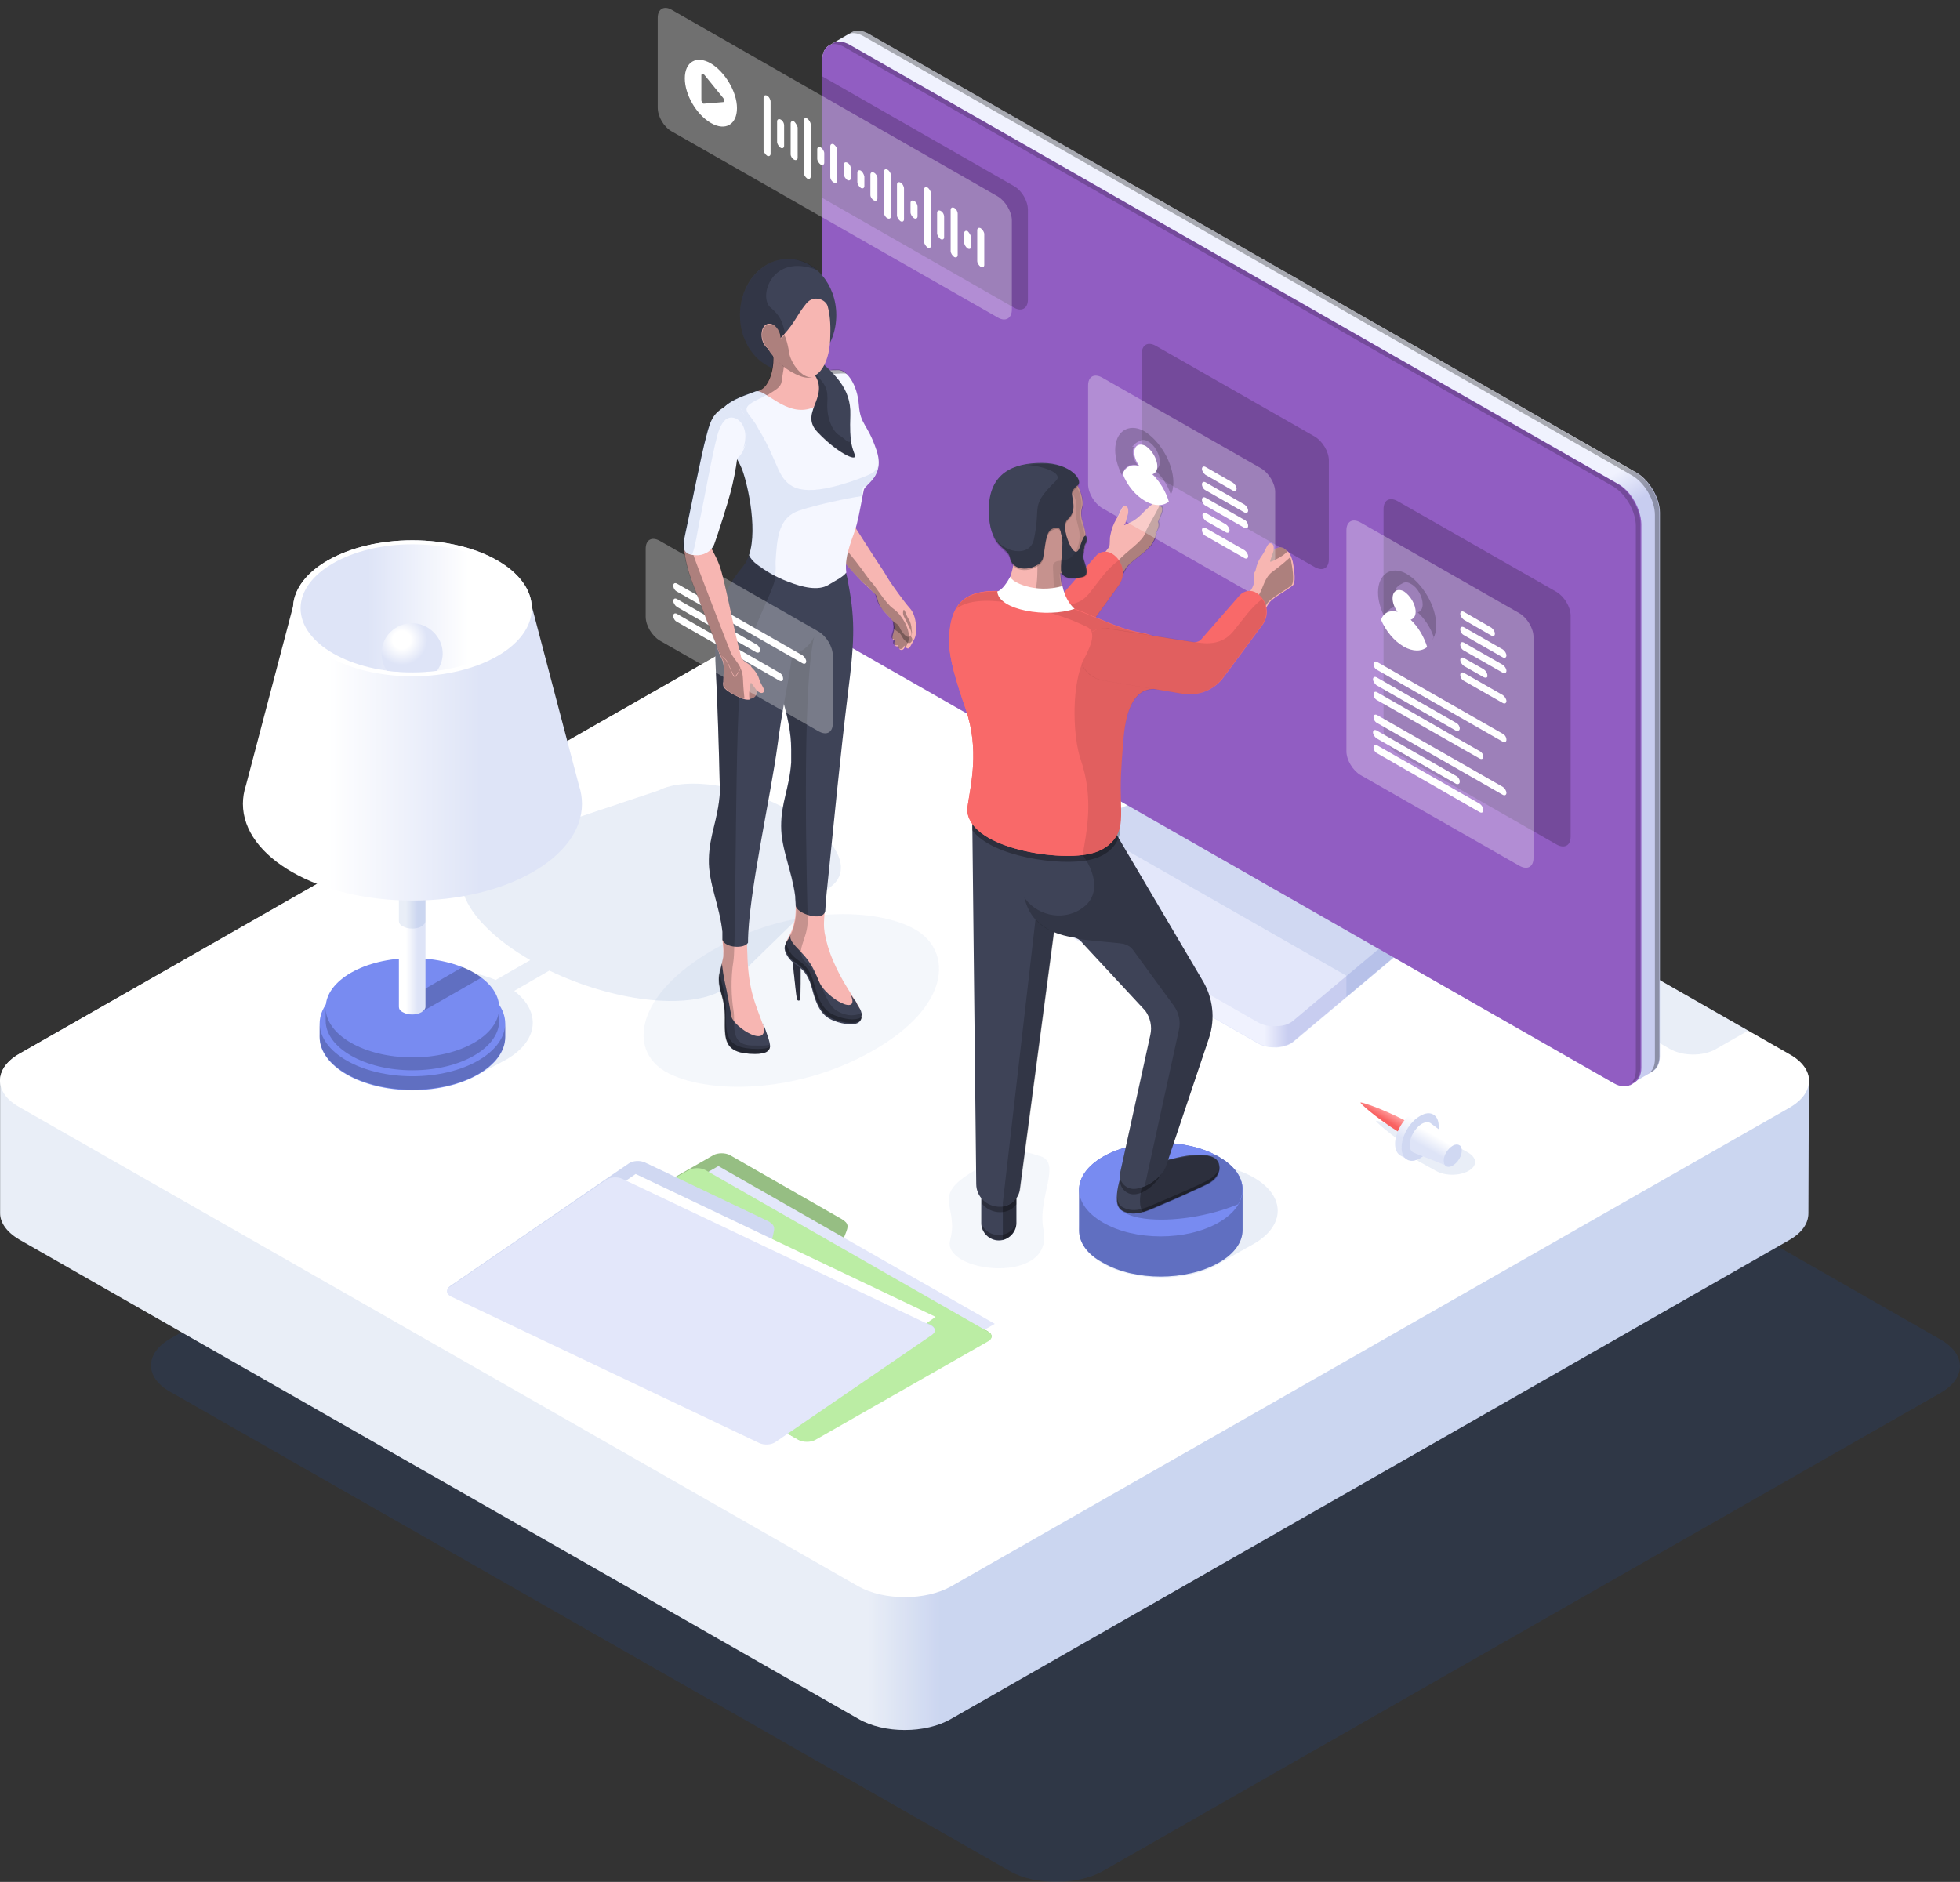 <svg width="227" height="218" viewBox="0 0 227 218" fill="none" xmlns="http://www.w3.org/2000/svg">
<rect x="0" y="0" width="227" height="218" fill="#333333" stroke="none"/>
<g opacity="0.15">
<path d="M127.704 216.75C124.741 218.417 119.919 218.417 116.957 216.75L19.708 161.222C16.745 159.555 16.745 156.796 19.708 155.072L116.782 99.602C119.745 97.935 124.567 97.935 127.53 99.602L224.778 155.187C227.741 156.911 227.741 159.613 224.778 161.337L127.704 216.75Z" fill="#1A50B2"/>
</g>
<path d="M209.499 125.246C209.499 124.154 208.744 123.005 207.292 122.2L110.101 66.672C107.139 65.005 102.317 65.005 99.354 66.672L2.222 122.085C0.712 122.947 0.014 124.039 0.014 125.189V140.537C0.014 141.629 0.77 142.721 2.222 143.583L99.412 199.111C102.375 200.835 107.197 200.835 110.16 199.111L207.234 143.641C208.744 142.779 209.441 141.686 209.441 140.537L209.499 125.246Z" fill="url(#paint0_linear_53_4317)"/>
<g opacity="0.1">
<path d="M209.499 125.246C209.499 124.154 208.744 123.005 207.292 122.2L110.101 66.672C107.139 65.005 102.317 65.005 99.354 66.672L2.222 122.085C0.712 122.947 0.014 124.039 0.014 125.189V140.537C0.014 141.629 0.77 142.721 2.222 143.583L99.412 199.111C102.375 200.835 107.197 200.835 110.16 199.111L207.234 143.641C208.744 142.779 209.441 141.686 209.441 140.537L209.499 125.246Z" fill="#1A50B2"/>
</g>
<path d="M110.16 183.763C107.197 185.43 102.375 185.43 99.412 183.763L2.222 128.235C-0.741 126.568 -0.741 123.809 2.222 122.085L99.354 66.615C102.317 64.948 107.139 64.948 110.102 66.615L207.292 122.142C210.255 123.809 210.255 126.568 207.292 128.293L110.16 183.763Z" fill="white"/>
<g opacity="0.1">
<path d="M107.72 65.695L104.408 67.592C102.898 68.454 102.956 69.834 104.408 70.638L193.407 121.51C194.918 122.372 197.3 122.372 198.752 121.51L202.47 119.383L110.043 66.615C109.346 66.212 108.591 65.925 107.72 65.695Z" fill="#1A50B2"/>
</g>
<path d="M166.336 103.863C166.336 103.461 166.046 103.116 165.581 102.828L143.041 89.952C142.111 89.435 140.717 89.378 139.671 89.78L116.027 98.977C115.388 99.207 114.923 99.667 114.865 100.069C114.865 100.127 114.865 100.184 114.865 100.184V102.598C114.865 103.001 115.098 103.403 115.62 103.691L145.713 120.878C146.294 121.223 147.049 121.338 147.862 121.338C148.676 121.28 149.373 121.05 149.779 120.705L165.871 107.197C166.162 106.91 166.336 106.622 166.336 106.335V103.863Z" fill="#E3E7FA"/>
<g opacity="0.1">
<path d="M165.581 102.771L143.04 89.895C142.111 89.377 140.717 89.32 139.671 89.722L125.09 95.413L155.995 113.06L165.929 104.725C166.626 104.15 166.452 103.288 165.581 102.771Z" fill="#1A50B2"/>
</g>
<path d="M166.336 103.863C166.336 104.15 166.22 104.495 165.871 104.725L149.779 118.234C149.315 118.636 148.618 118.866 147.804 118.866C146.991 118.923 146.236 118.751 145.655 118.406L115.62 101.219C115.098 100.931 114.865 100.529 114.865 100.127V102.541C114.865 102.943 115.098 103.346 115.62 103.633L145.713 120.82C146.294 121.165 147.049 121.28 147.862 121.28C148.676 121.223 149.373 120.993 149.779 120.648L165.871 107.14C166.162 106.852 166.336 106.565 166.336 106.277V103.863Z" fill="url(#paint1_linear_53_4317)"/>
<g opacity="0.1">
<path d="M166.336 103.863C166.336 104.15 166.22 104.495 165.871 104.725L155.937 113.06V115.532L165.871 107.197C166.162 106.91 166.336 106.622 166.336 106.335V103.863Z" fill="#1A50B2"/>
</g>
<path d="M98.657 3.729L95.985 5.281C95.52 5.569 95.23 6.143 95.23 7.006V70.006C95.23 71.673 96.45 73.742 97.902 74.605L186.901 125.476C187.656 125.878 188.295 125.936 188.76 125.649L191.432 124.096C191.897 123.809 192.246 123.234 192.246 122.372V59.372C192.246 57.705 191.026 55.635 189.573 54.773L100.574 3.902C99.819 3.499 99.18 3.442 98.657 3.729Z" fill="url(#paint2_linear_53_4317)"/>
<path opacity="0.3" d="M98.657 3.729L98.134 4.017C98.599 3.729 99.296 3.787 99.993 4.189L188.992 55.061C190.503 55.923 191.665 57.992 191.665 59.659V122.659C191.665 123.522 191.374 124.096 190.851 124.384L191.374 124.096C191.839 123.809 192.187 123.234 192.187 122.372V59.372C192.187 57.705 190.968 55.635 189.515 54.773L100.574 3.902C99.819 3.499 99.18 3.442 98.657 3.729Z" fill="black"/>
<path d="M187.366 56.038L98.367 5.166C97.611 4.764 96.972 4.706 96.508 4.994L96.043 5.281C96.043 5.281 96.043 5.281 95.985 5.281C95.52 5.569 95.23 6.143 95.23 7.006V70.006C95.23 71.673 96.45 73.742 97.902 74.605L186.901 125.476C187.598 125.878 188.295 125.936 188.76 125.706H188.818L189.283 125.419C189.748 125.131 190.096 124.556 190.096 123.694V60.694C190.038 58.912 188.876 56.843 187.366 56.038Z" fill="#915DC2"/>
<path opacity="0.2" d="M119.048 34.712V24.308C119.048 23.273 118.351 22.066 117.421 21.549L95.23 8.845V22.928L117.421 35.632C118.293 36.149 119.048 35.747 119.048 34.712Z" fill="black"/>
<path opacity="0.2" d="M153.904 64.775C153.904 65.81 153.207 66.212 152.277 65.695L133.862 55.176C132.99 54.658 132.235 53.451 132.235 52.416V40.978C132.235 39.943 132.932 39.541 133.862 40.058L152.277 50.577C153.149 51.094 153.904 52.301 153.904 53.336V64.775Z" fill="black"/>
<path opacity="0.2" d="M181.905 96.908C181.905 97.942 181.208 98.345 180.278 97.827L161.863 87.308C160.991 86.791 160.236 85.584 160.236 84.549V58.969C160.236 57.935 160.933 57.532 161.863 58.05L180.278 68.569C181.15 69.086 181.905 70.293 181.905 71.328V96.908Z" fill="black"/>
<path opacity="0.2" d="M96.45 4.994L95.927 5.281C96.391 4.994 97.089 5.051 97.786 5.454L186.785 56.325C188.295 57.188 189.457 59.257 189.457 60.924V123.924C189.457 124.786 189.167 125.361 188.644 125.649L189.167 125.361C189.631 125.074 189.98 124.499 189.98 123.637V60.636C189.98 58.969 188.76 56.9 187.308 56.038L98.367 5.166C97.611 4.764 96.972 4.706 96.45 4.994Z" fill="black"/>
<g opacity="0.1">
<path d="M91.686 94.033C86.341 90.987 79.544 89.894 76.291 91.561L57.411 97.884C56.714 98.057 56.133 98.344 55.61 98.632C51.137 101.161 53.751 106.794 61.419 111.22L57.411 113.519C53.228 111.738 47.245 111.91 43.41 114.094L40.157 115.819C35.974 118.233 35.974 122.084 40.157 124.499C44.34 126.913 51.137 126.913 55.319 124.499L58.573 122.774C62.407 120.59 62.697 117.198 59.56 114.784L63.627 112.427C71.005 115.991 79.544 117.026 83.611 114.727C84.134 114.439 84.54 114.094 84.889 113.692L95.985 102.885C98.948 100.931 97.089 97.08 91.686 94.033Z" fill="#1A50B2"/>
</g>
<path d="M47.767 112.427C41.842 112.427 37.02 115.187 37.02 118.578V120.13C37.02 123.522 41.842 126.281 47.767 126.281C53.693 126.281 58.515 123.522 58.515 120.13V118.578C58.515 115.187 53.693 112.427 47.767 112.427Z" fill="#788BF1"/>
<path opacity="0.2" d="M47.767 124.671C41.842 124.671 37.02 121.912 37.02 118.521V120.073C37.02 123.464 41.842 126.223 47.767 126.223C53.693 126.223 58.515 123.464 58.515 120.073V118.521C58.515 121.912 53.693 124.671 47.767 124.671Z" fill="black"/>
<path d="M47.767 110.99C42.19 110.99 37.717 113.577 37.717 116.739V118.233C37.717 121.395 42.248 123.981 47.767 123.981C53.344 123.981 57.818 121.395 57.818 118.233V116.739C57.818 113.577 53.344 110.99 47.767 110.99Z" fill="#788BF1"/>
<path opacity="0.2" d="M47.767 122.487C42.19 122.487 37.717 119.9 37.717 116.739V118.233C37.717 121.395 42.248 123.982 47.767 123.982C53.344 123.982 57.818 121.395 57.818 118.233V116.739C57.818 119.9 53.344 122.487 47.767 122.487Z" fill="black"/>
<path opacity="0.2" d="M46.722 117.199C47.303 117.543 48.29 117.543 48.871 117.199L55.784 113.232C55.145 112.772 54.448 112.37 53.577 112.025L46.722 115.991C46.083 116.336 46.083 116.854 46.722 117.199Z" fill="black"/>
<path d="M49.278 98.46C49.278 98.23 49.161 98 48.813 97.827C48.232 97.482 47.244 97.482 46.663 97.827C46.373 98 46.199 98.23 46.199 98.46V116.624C46.199 116.854 46.315 117.084 46.663 117.256C47.244 117.601 48.232 117.601 48.813 117.256C49.103 117.084 49.278 116.854 49.278 116.624V98.46Z" fill="url(#paint3_linear_53_4317)"/>
<g opacity="0.1">
<path d="M49.278 88.515C49.278 88.285 49.161 88.055 48.813 87.883C48.232 87.538 47.244 87.538 46.663 87.883C46.373 88.055 46.199 88.285 46.199 88.515V106.679C46.199 106.909 46.315 107.139 46.663 107.312C47.244 107.656 48.232 107.656 48.813 107.312C49.103 107.139 49.278 106.909 49.278 106.679V88.515Z" fill="#1A50B2"/>
</g>
<path d="M67.054 90.987L61.593 70.236C61.361 65.982 55.261 62.591 47.767 62.591C40.273 62.591 34.231 65.982 33.941 70.236L28.48 90.987C28.248 91.677 28.132 92.424 28.132 93.114C28.132 99.322 36.904 104.323 47.767 104.323C58.631 104.323 67.403 99.322 67.403 93.114C67.403 92.424 67.287 91.677 67.054 90.987Z" fill="url(#paint4_linear_53_4317)"/>
<path d="M47.767 78.341C55.377 78.341 61.593 74.834 61.593 70.466C61.593 66.097 55.436 62.591 47.767 62.591C40.157 62.591 33.941 66.097 33.941 70.466C33.941 74.834 40.157 78.341 47.767 78.341Z" fill="white"/>
<path d="M47.767 63.051C40.622 63.051 34.812 66.385 34.812 70.466C34.812 74.547 40.622 77.881 47.767 77.881C54.913 77.881 60.722 74.547 60.722 70.466C60.722 66.385 54.913 63.051 47.767 63.051Z" fill="url(#paint5_linear_53_4317)"/>
<path d="M47.767 77.881C48.755 77.881 49.684 77.823 50.614 77.709C51.602 76.329 51.485 74.49 50.207 73.225C48.813 71.845 46.605 71.845 45.211 73.225C43.991 74.432 43.875 76.329 44.805 77.709C45.85 77.823 46.78 77.881 47.767 77.881Z" fill="url(#paint6_radial_53_4317)"/>
<g opacity="0.1">
<path d="M127.762 138.64C128.11 138.467 131.538 136.513 131.712 136.398C135.43 134.271 141.472 134.271 145.19 136.398C148.908 138.525 148.908 141.974 145.19 144.1C144.841 144.273 140.833 146.572 140.659 146.687L140.426 146.802C136.708 148.527 131.189 148.354 127.762 146.4C124.044 144.215 124.044 140.766 127.762 138.64Z" fill="#1A50B2"/>
</g>
<path d="M124.973 142.549V137.835C124.973 136.456 125.903 135.076 127.762 133.984C131.48 131.857 137.463 131.857 141.123 133.984C142.982 135.018 143.912 136.398 143.912 137.778V142.491C143.912 143.871 142.982 145.25 141.123 146.285C137.405 148.412 131.422 148.412 127.762 146.285C125.903 145.308 124.973 143.928 124.973 142.549Z" fill="#788BF1"/>
<path opacity="0.2" d="M124.973 142.549V137.835C124.973 136.456 125.903 135.076 127.762 133.984C131.48 131.857 137.463 131.857 141.123 133.984C142.982 135.018 143.912 136.398 143.912 137.778V142.491C143.912 143.871 142.982 145.25 141.123 146.285C137.405 148.412 131.422 148.412 127.762 146.285C125.903 145.308 124.973 143.928 124.973 142.549Z" fill="black"/>
<path d="M127.762 133.984C131.48 131.857 137.463 131.857 141.123 133.984C144.841 136.111 144.841 139.502 141.123 141.629C137.405 143.756 131.422 143.756 127.762 141.629C124.044 139.502 124.044 136.111 127.762 133.984Z" fill="#788BF1"/>
<path opacity="0.2" d="M132.584 141.169C128.691 140.652 128.227 138.582 131.596 136.57C133.92 135.133 137.522 134.156 140.775 133.811C140.891 133.869 141.007 133.926 141.123 133.984C143.738 135.478 144.493 137.605 143.389 139.502C140.078 140.882 135.721 141.571 132.584 141.169Z" fill="black"/>
<g opacity="0.05">
<path d="M120.849 142.433C120.094 138.64 123.173 134.501 120.268 133.869C117.712 133.006 116.55 133.236 112.309 135.938C107.894 138.697 111.089 139.789 110.043 143.641C108.998 147.434 122.185 148.986 120.849 142.433Z" fill="#1A50B2"/>
</g>
<path d="M115.679 143.698C116.782 143.698 117.712 142.779 117.712 141.686V135.248C117.712 134.156 116.782 133.237 115.679 133.237C114.575 133.237 113.645 134.156 113.645 135.248V141.686C113.645 142.779 114.575 143.698 115.679 143.698Z" fill="#3E4357"/>
<path opacity="0.3" d="M117.712 135.651V141.686C117.712 142.606 117.015 143.411 116.143 143.641V137.605C116.085 136.686 116.782 135.881 117.712 135.651Z" fill="black"/>
<path opacity="0.3" d="M115.678 143.066C116.55 143.066 117.305 142.606 117.654 141.859C117.537 142.836 116.724 143.641 115.678 143.641C114.633 143.641 113.761 142.836 113.703 141.859C114.052 142.606 114.807 143.066 115.678 143.066Z" fill="black"/>
<path opacity="0.3" d="M115.679 133.294C116.782 133.294 117.712 134.214 117.712 135.306V139.502C117.305 140.077 116.608 140.422 115.853 140.422C114.981 140.422 114.168 140.02 113.703 139.387V135.306C113.645 134.214 114.575 133.294 115.679 133.294Z" fill="black"/>
<path d="M130.144 135.248C130.144 135.248 128.459 139.445 129.97 140.249C131.48 141.054 132.874 140.192 134.559 139.502C136.244 138.812 139.032 137.548 139.555 137.26C140.078 137.03 141.356 136.341 141.182 134.961C141.007 133.581 138.742 133.466 135.837 134.214C132.932 134.904 130.144 135.248 130.144 135.248Z" fill="#3E4357"/>
<path opacity="0.3" d="M132.816 135.651C132.816 135.651 133.107 135.249 133.629 134.731C134.327 134.616 135.082 134.444 135.895 134.271C138.858 133.582 141.065 133.639 141.24 135.019C141.414 136.456 140.136 137.088 139.613 137.318C139.09 137.548 136.302 138.87 134.617 139.56C133.804 139.905 133.107 140.25 132.41 140.422C131.364 139.272 132.816 135.651 132.816 135.651Z" fill="black"/>
<path opacity="0.3" d="M130.028 139.847C131.538 140.652 132.932 139.79 134.617 139.1C136.302 138.41 139.09 137.145 139.613 136.858C140.078 136.628 141.123 136.111 141.24 135.019C141.356 136.341 140.136 137.03 139.613 137.26C139.09 137.49 136.302 138.812 134.617 139.502C132.932 140.192 131.538 141.054 130.028 140.249C129.505 139.962 129.331 139.272 129.389 138.525C129.389 139.1 129.563 139.617 130.028 139.847Z" fill="black"/>
<path opacity="0.3" d="M135.082 134.501L134.675 135.593C134.21 136.858 132.642 138.353 131.306 138.353C130.492 138.353 129.795 137.72 129.737 136.915L130.318 135.191L135.082 134.501Z" fill="black"/>
<path d="M112.6 94.609L113.064 137.146C113.064 138.64 114.284 139.79 115.795 139.79C117.015 139.79 118.002 138.87 118.118 137.72L123.579 96.506L112.6 94.609Z" fill="#3E4357"/>
<path opacity="0.2" d="M121.023 97.023L123.463 97.713L118.177 137.663C118.06 138.755 117.189 139.56 116.143 139.732C116.143 139.617 116.143 139.445 116.143 139.33L121.023 97.023Z" fill="black"/>
<path d="M129.04 96.218C128.517 96.161 128.691 95.816 128.169 95.816C122.65 95.816 118.467 89.953 118.467 102.081C118.467 105.128 119.861 107.887 124.276 108.577C124.741 108.634 125.148 108.922 125.438 109.324L132.642 117.084C133.223 117.889 133.455 118.924 133.223 119.901L129.737 135.823C129.505 136.801 130.318 137.72 131.306 137.72C132.642 137.72 134.559 136.398 135.024 135.134L140.02 120.246C140.775 118.004 140.484 115.532 139.206 113.463L129.04 96.218Z" fill="#3E4357"/>
<path opacity="0.2" d="M118.641 103.978C118.758 104.151 118.932 104.323 119.048 104.496C120.907 106.45 123.928 106.565 125.787 104.841C127.646 103.059 126.484 100.07 124.625 98.115C122.766 96.161 120.907 96.046 119.048 97.77C118.874 97.943 118.758 98.058 118.641 98.23C119.513 91.332 123.347 95.816 128.169 95.816C128.691 95.816 128.517 96.161 129.04 96.218L139.206 113.463C140.484 115.475 140.775 117.946 140.02 120.246L135.024 135.134C134.675 136.053 133.629 136.916 132.584 137.375L136.534 119.326C136.766 118.349 136.534 117.314 135.953 116.509L131.248 110.071C130.957 109.669 130.55 109.439 130.086 109.324C128.982 109.152 126.135 108.979 124.799 108.749C124.625 108.692 124.451 108.577 124.276 108.577C120.733 108.06 119.164 106.22 118.641 103.978Z" fill="black"/>
<path opacity="0.3" d="M118.99 95.816C120.558 92.712 124.044 95.874 128.111 95.874C128.633 95.874 129.098 95.874 129.621 95.931L129.679 96.621C129.331 98.173 127.936 99.265 126.135 99.61C122.824 100.357 114.865 99.265 112.6 96.161V94.609L118.99 95.816Z" fill="black"/>
<path d="M126.368 65.638C127.065 64.775 128.517 63.683 128.517 63.051C128.575 61.959 128.517 62.419 128.634 61.844C128.75 61.269 128.924 60.752 129.331 60.062C129.737 59.43 129.912 58.567 130.26 58.625C130.667 58.682 130.609 59.142 130.609 59.372C130.609 59.602 130.144 60.752 130.202 60.809C130.26 60.867 130.725 60.579 131.132 60.407C131.538 60.177 131.887 59.889 132.235 59.545C132.526 59.2 133.804 57.993 134.094 58.05C134.385 58.165 134.211 58.625 134.211 58.625C134.211 58.625 134.733 58.567 134.559 59.257C134.327 59.947 134.094 60.464 134.094 60.464C134.094 60.464 134.269 60.694 134.094 61.212C133.92 61.729 133.804 61.729 133.804 61.729C133.804 61.729 134.036 61.959 133.397 62.993C132.758 64.028 130.783 65.063 130.318 65.925C129.795 66.845 129.389 67.42 128.982 67.879C128.634 68.282 125.497 66.672 126.368 65.638Z" fill="#F7B6B2"/>
<path opacity="0.3" d="M129.098 67.822C129.563 67.42 129.97 66.787 130.434 65.868C130.899 65.006 132.874 63.971 133.513 62.936C134.152 61.959 133.92 61.672 133.92 61.672C133.92 61.672 133.978 61.672 134.21 61.154C134.385 60.637 134.21 60.407 134.21 60.407C134.21 60.407 134.443 59.89 134.675 59.2C134.908 58.51 134.327 58.568 134.327 58.568C134.327 58.568 134.327 58.51 134.327 58.453C133.862 59.602 132.874 60.982 132.642 61.729C132.293 62.764 130.609 63.741 129.505 64.948C128.924 65.58 128.227 66.385 127.239 67.42C127.936 67.822 128.866 68.052 129.098 67.822Z" fill="black"/>
<path d="M111.38 71.616C111.205 73.225 112.367 74.662 113.936 74.95L120.268 75.927C122.127 76.272 124.044 75.467 125.148 73.915L129.563 67.822C130.434 66.615 130.086 64.948 128.808 64.143C128.169 63.741 127.355 63.856 126.891 64.431L122.475 69.489C122.243 69.776 121.836 69.891 121.488 69.834L114.865 68.857C113.181 68.627 111.554 69.834 111.38 71.616Z" fill="#F96969"/>
<path opacity="0.1" d="M112.135 71.961C112.6 70.984 112.948 70.007 112.658 69.432C112.716 69.374 112.774 69.374 112.89 69.317C112.948 69.317 112.948 69.317 113.006 69.259C113.064 69.202 113.181 69.202 113.239 69.144C113.297 69.087 113.413 69.087 113.471 69.029C113.529 69.029 113.645 68.972 113.703 68.972C113.762 68.972 113.878 68.914 113.936 68.914C113.994 68.914 114.052 68.914 114.11 68.914C114.226 68.914 114.343 68.914 114.401 68.914C114.517 68.914 114.691 68.914 114.807 68.972L121.023 69.834C122.243 70.007 124.625 70.696 126.194 68.684C127.646 66.845 128.053 66.098 129.563 64.891C130.202 65.753 130.202 66.96 129.563 67.88L125.148 73.973C124.044 75.525 122.127 76.272 120.268 75.985L113.936 75.007C112.832 74.835 112.019 74.088 111.612 73.111C111.728 72.651 111.961 72.306 112.135 71.961Z" fill="black"/>
<path d="M122.882 64.66C122.592 66.385 122.94 69.949 124.625 70.639C126.31 71.328 122.65 72.306 121.139 72.191C119.629 72.076 114.226 70.984 114.981 69.891C115.737 68.799 114.981 68.454 115.62 68.512C116.26 68.569 117.538 67.132 117.654 62.419C117.712 57.763 123.231 62.821 122.882 64.66Z" fill="#F7B6B2"/>
<path d="M121.837 54.946C123.637 54.946 123.696 54.716 124.741 56.153C125.09 56.671 125.555 58.05 125.322 58.74C124.916 60.177 125.787 60.924 125.729 62.246C125.613 64.028 125.09 68.569 119.222 65.178C116.318 63.511 120.5 62.649 121.604 60.522C122.708 58.453 120.675 54.946 121.837 54.946Z" fill="#F7B6B2"/>
<path d="M123.405 61.671C123.579 62.476 124.509 65.12 125.09 63.281C125.671 61.441 125.903 62.074 125.845 62.591C125.787 63.108 125.729 62.706 125.613 63.281C125.496 63.856 125.554 63.913 125.438 64.316C125.322 64.775 126.368 66.5 125.496 66.787C124.625 67.075 122.94 67.19 122.882 66.04C122.824 64.89 123.231 63.051 122.94 61.901C122.65 60.752 122.65 60.234 122.882 60.234C123.115 60.292 123.289 61.269 123.405 61.671Z" fill="#3E4357"/>
<path opacity="0.2" d="M120.617 72.133C120.5 72.133 120.384 72.076 120.326 72.076H120.268C120.152 72.076 120.036 72.018 119.978 72.018C119.861 72.018 119.745 71.961 119.629 71.961H119.571C119.455 71.961 119.338 71.903 119.164 71.903C119.048 71.903 118.874 71.846 118.758 71.846C118.641 71.788 118.467 71.788 118.351 71.731C120.5 69.374 120.152 66.04 120.094 63.568C120.094 62.764 119.978 61.844 119.861 60.809C120.036 60.867 120.21 60.982 120.384 61.097C120.558 61.212 120.733 61.327 120.907 61.499C121.023 61.384 121.139 61.269 121.256 61.154C121.43 60.982 121.546 60.752 121.662 60.579C122.766 58.51 120.733 55.004 121.895 55.004C123.695 55.004 123.754 54.774 124.799 56.211C125.148 56.728 125.613 58.108 125.38 58.797C124.974 60.177 125.729 60.924 125.787 62.131C125.903 62.189 125.903 62.419 125.903 62.649C125.845 63.166 125.787 62.764 125.671 63.338C125.671 63.396 125.671 63.511 125.613 63.568C125.554 63.913 125.613 64.028 125.496 64.373C125.38 64.833 126.426 66.557 125.554 66.845C124.799 67.075 123.347 67.19 122.998 66.442C122.94 66.442 122.94 66.442 122.882 66.442C122.94 67.592 123.173 68.914 123.754 69.776C123.754 69.834 123.812 69.834 123.812 69.891C124.044 70.236 124.335 70.524 124.683 70.639C126.368 71.328 122.708 72.306 121.197 72.191C121.139 72.191 121.081 72.191 120.965 72.191H120.907C120.791 72.191 120.733 72.191 120.617 72.133Z" fill="black"/>
<path opacity="0.1" d="M121.953 65.752C121.895 64.258 123.812 65.753 124.683 63.683C125.613 61.556 124.393 60.522 124.625 59.2C124.857 57.82 124.16 57.015 123.463 55.751C123.347 55.521 123.115 55.233 122.824 55.003C122.94 55.003 123.057 55.003 123.115 55.003C123.173 55.003 123.289 55.003 123.347 55.003C123.405 55.003 123.463 55.061 123.579 55.061C123.637 55.061 123.696 55.118 123.754 55.176C123.812 55.233 123.87 55.291 123.928 55.348C123.986 55.406 124.044 55.463 124.102 55.578C124.16 55.636 124.218 55.751 124.335 55.866L124.393 55.923C124.451 56.038 124.567 56.153 124.625 56.268C124.974 56.785 125.438 58.165 125.206 58.855C125.148 58.97 125.148 59.085 125.148 59.142C124.916 60.292 125.613 61.096 125.613 62.189C125.729 62.246 125.729 62.476 125.729 62.706C125.671 63.223 125.613 62.821 125.496 63.396C125.496 63.453 125.496 63.568 125.438 63.626C125.38 63.971 125.438 64.086 125.322 64.43C125.206 64.89 126.252 66.615 125.38 66.902C124.625 67.132 123.173 67.247 122.824 66.5C122.766 66.5 122.766 66.5 122.708 66.5C122.766 67.65 122.998 68.972 123.579 69.834C123.579 69.891 123.637 69.891 123.637 69.949C123.87 70.294 124.16 70.581 124.509 70.696C124.625 70.754 124.683 70.754 124.741 70.811C124.741 70.811 124.799 70.811 124.799 70.868C124.857 70.926 124.857 70.926 124.916 70.983C124.916 70.983 124.916 70.983 124.916 71.041C124.916 71.098 124.974 71.098 124.974 71.156C124.974 71.213 124.974 71.271 124.916 71.271C124.916 71.271 124.916 71.271 124.857 71.328C124.857 71.386 124.799 71.386 124.741 71.443C124.741 71.443 124.683 71.443 124.683 71.501C124.625 71.558 124.567 71.558 124.567 71.616C124.567 71.616 124.509 71.616 124.509 71.673C124.451 71.731 124.335 71.731 124.276 71.788C124.218 71.788 124.218 71.846 124.16 71.846C124.102 71.846 124.044 71.903 123.986 71.903C123.928 71.903 123.87 71.961 123.87 71.961C123.812 71.961 123.754 72.018 123.696 72.018C123.637 72.018 123.579 72.076 123.521 72.076C123.463 72.076 123.405 72.076 123.405 72.133C123.289 72.191 123.173 72.191 123.057 72.248C122.998 72.248 122.998 72.248 122.94 72.248C122.882 72.248 122.766 72.305 122.708 72.305C122.65 72.305 122.65 72.305 122.592 72.305C122.534 72.305 122.417 72.305 122.359 72.363C122.069 69.661 122.011 66.615 121.953 65.752Z" fill="black"/>
<path d="M120.675 53.624C117.363 53.624 114.517 54.774 114.517 59.085C114.517 63.453 116.724 63.339 116.957 64.546C117.363 66.672 120.5 65.868 120.791 64.661C121.081 63.453 121.023 61.672 121.837 61.269C123.289 60.579 122.592 62.361 123.231 62.246C123.812 62.189 122.882 60.867 123.696 60.12C124.857 59.027 124.044 57.648 124.16 57.016C124.218 56.785 124.451 56.498 124.741 56.268C125.613 55.751 124.044 53.624 120.675 53.624Z" fill="#3E4357"/>
<path opacity="0.2" d="M124.741 56.441C124.451 56.671 124.218 56.958 124.16 57.188C124.044 57.763 124.857 59.2 123.696 60.292C122.94 61.039 123.87 62.361 123.231 62.419C122.65 62.476 123.289 60.752 121.837 61.442C121.023 61.844 121.081 63.626 120.791 64.833C120.5 66.04 117.363 66.845 116.957 64.718C116.783 63.856 115.563 63.626 114.924 61.901C116.027 64.086 119.281 64.661 119.745 62.476C120.617 58.395 119.222 58.74 122.301 55.694C123.173 54.831 120.965 54.026 118.99 53.854C119.513 53.797 120.094 53.739 120.675 53.739C124.044 53.624 125.613 55.751 124.741 56.441Z" fill="black"/>
<path d="M109.927 74.318C109.927 71.903 110.508 70.351 111.554 69.489C114.226 67.247 120.675 69.202 123.637 70.236C126.252 71.099 128.75 72.248 129.737 73.685V87.653V95.184C129.737 97.081 128.169 98.517 126.135 98.92C122.243 99.782 112.019 98.173 112.019 93.689C112.425 90.872 113.471 86.906 111.844 82.135C110.682 78.801 109.927 76.215 109.927 74.318Z" fill="#F96969"/>
<path d="M109.927 74.318C109.927 71.903 110.508 70.351 111.554 69.489C114.226 67.247 120.675 69.202 123.637 70.236C124.625 70.581 125.554 70.926 126.426 71.329C126.542 71.386 126.658 71.386 126.774 71.444C128.343 72.076 130.086 72.938 132.177 73.283C137.347 74.145 136.883 80.181 134.094 79.836C131.306 79.491 130.434 82.365 130.144 85.297C129.97 87.366 129.795 89.435 129.795 91.275C129.795 92.884 129.97 94.954 129.679 95.873C129.33 97.425 127.936 98.575 126.135 98.92C122.243 99.782 112.019 98.173 112.019 93.689C112.425 90.872 113.471 86.906 111.844 82.135C110.682 78.801 109.927 76.215 109.927 74.318Z" fill="#F96969"/>
<path opacity="0.1" d="M111.554 69.546C114.226 67.305 120.675 69.259 123.637 70.294C124.625 70.639 125.554 70.984 126.426 71.386C126.542 71.443 126.658 71.443 126.774 71.501C128.343 72.133 130.086 72.995 132.177 73.34C137.347 74.203 136.883 80.238 134.094 79.893C131.306 79.548 130.434 82.422 130.144 85.354C129.969 87.423 129.795 89.493 129.795 91.332C129.795 92.942 129.969 95.011 129.679 95.931C129.33 97.483 127.936 98.632 126.135 98.977C125.903 99.035 125.671 99.092 125.38 99.092C125.845 96.333 126.716 92.482 125.148 87.941C124.334 85.584 124.044 80.123 125.322 76.847C125.496 76.444 125.671 76.042 125.845 75.697C126.484 74.375 126.949 73.11 125.845 72.593C124.857 72.133 123.812 71.673 122.708 71.329C119.745 70.351 113.471 68.454 110.741 70.524C110.973 70.179 111.205 69.776 111.554 69.546Z" fill="black"/>
<path d="M117.015 66.788C116.666 67.42 116.085 68.34 115.504 68.512C115.621 70.696 121.314 71.616 124.451 70.524C123.812 69.949 123.289 69.029 123.056 67.88C119.919 68.799 117.073 67.42 117.015 66.788Z" fill="white"/>
<path d="M149.605 67.822C149.896 67.477 149.838 66.27 149.605 65.063C149.373 63.856 148.443 62.764 147.398 63.856C146.352 64.948 147.456 68.167 148.211 68.052C149.024 68.052 149.14 68.34 149.605 67.822Z" fill="#F7B6B2"/>
<path opacity="0.3" d="M149.605 67.822C149.896 67.477 149.838 66.27 149.605 65.063C149.373 63.856 148.443 62.764 147.398 63.856C146.352 64.948 147.456 68.167 148.211 68.052C149.024 68.052 149.14 68.34 149.605 67.822Z" fill="black"/>
<path opacity="0.3" d="M147.688 68.455C147.688 69.489 146.991 69.892 146.061 69.374L127.646 58.855C126.774 58.338 126.019 57.131 126.019 56.096V44.657C126.019 43.622 126.716 43.22 127.646 43.737L146.061 54.257C146.933 54.774 147.688 55.981 147.688 57.016V68.455Z" fill="white"/>
<path d="M144.551 59.143C144.551 59.373 144.377 59.487 144.144 59.373L139.613 56.786C139.381 56.671 139.206 56.383 139.206 56.096C139.206 55.866 139.381 55.751 139.613 55.866L144.144 58.453C144.377 58.625 144.551 58.913 144.551 59.143ZM143.215 56.613C143.215 56.383 143.041 56.096 142.808 55.924L139.613 54.084C139.381 53.969 139.206 54.084 139.206 54.314C139.206 54.544 139.381 54.831 139.613 55.004L142.808 56.843C143.041 56.958 143.215 56.843 143.215 56.613ZM144.551 60.925C144.551 61.154 144.377 61.269 144.144 61.154L139.613 58.568C139.381 58.453 139.206 58.165 139.206 57.878C139.206 57.648 139.381 57.533 139.613 57.648L144.144 60.235C144.377 60.35 144.551 60.637 144.551 60.925ZM144.551 64.431C144.551 64.661 144.377 64.776 144.144 64.661L139.613 62.074C139.381 61.959 139.206 61.672 139.206 61.384C139.206 61.154 139.381 61.039 139.613 61.154L144.144 63.741C144.377 63.914 144.551 64.201 144.551 64.431ZM142.402 61.442C142.402 61.212 142.227 60.925 141.995 60.752L139.671 59.43C139.439 59.315 139.265 59.43 139.265 59.66C139.265 59.89 139.439 60.177 139.671 60.35L141.995 61.672C142.227 61.787 142.402 61.672 142.402 61.442Z" fill="white"/>
<path opacity="0.2" d="M129.156 52.13C129.156 53.05 129.447 54.027 129.911 55.004C130.028 54.774 130.144 54.544 130.318 54.372C130.26 54.372 130.202 54.429 130.144 54.429C130.144 54.429 130.202 54.429 130.202 54.372L130.26 54.314C130.26 54.314 130.318 54.314 130.318 54.257C130.318 54.257 130.376 54.257 130.376 54.199C130.376 54.199 130.434 54.199 130.434 54.142C130.434 54.142 130.492 54.142 130.492 54.084C130.492 54.084 130.551 54.084 130.551 54.027C130.609 53.969 130.725 53.969 130.783 53.912C130.841 53.912 130.957 53.854 131.015 53.854C131.248 53.797 131.48 53.854 131.77 53.912C131.422 53.452 131.19 52.877 131.19 52.36C131.19 52.072 131.248 51.9 131.364 51.727C131.248 51.727 131.19 51.727 131.073 51.785C131.073 51.785 131.131 51.785 131.131 51.727C131.131 51.727 131.19 51.727 131.19 51.67C131.19 51.67 131.248 51.67 131.248 51.612C131.248 51.612 131.306 51.612 131.306 51.555C131.306 51.555 131.364 51.555 131.364 51.498C131.364 51.498 131.422 51.498 131.422 51.44C131.422 51.44 131.48 51.44 131.48 51.383C131.48 51.383 131.538 51.383 131.538 51.325L132.061 51.038C132.293 50.923 132.642 50.923 132.99 51.153C133.746 51.555 134.327 52.647 134.327 53.509C134.327 54.027 134.094 54.372 133.746 54.429C134.559 55.176 135.256 56.211 135.605 57.303C135.547 57.418 135.488 57.533 135.43 57.591C135.721 57.188 135.895 56.613 135.895 55.866C135.895 53.682 134.327 50.98 132.41 49.888C130.725 49.026 129.156 49.946 129.156 52.13Z" fill="black"/>
<path d="M132.642 58.05C133.746 58.683 134.733 58.625 135.372 58.108C135.024 56.958 134.327 55.751 133.455 54.946C133.804 54.831 134.036 54.544 134.036 54.027C134.036 53.164 133.397 52.13 132.7 51.67C131.945 51.267 131.364 51.612 131.364 52.417C131.364 52.934 131.596 53.509 131.945 53.969C131.015 53.739 130.318 54.084 130.028 54.889C130.551 56.268 131.538 57.418 132.642 58.05Z" fill="white"/>
<path d="M143.331 70.121C144.493 68.742 145.248 68.282 145.248 67.19C145.19 66.097 145.248 66.557 145.422 66.04C145.539 65.465 145.713 64.948 146.178 64.316C146.642 63.683 146.759 62.879 147.165 62.936C147.572 62.993 147.514 63.453 147.514 63.683C147.514 63.913 147.049 65.005 147.107 65.063C147.165 65.12 147.63 64.89 148.037 64.66C148.385 64.488 148.792 64.201 149.14 63.856C149.431 64.143 149.605 64.603 149.721 65.063C149.954 66.27 150.07 67.535 149.721 67.822C148.792 68.569 147.281 69.259 146.875 70.006C146.352 70.868 146.468 70.811 145.422 72.133C144.9 72.593 142.46 71.099 143.331 70.121Z" fill="#F7B6B2"/>
<path opacity="0.3" d="M143.563 71.444C143.68 71.271 143.796 71.156 143.912 71.041C145.016 69.662 145.655 69.087 145.829 68.857C146.294 68.109 146.468 66.845 147.398 66.213C147.63 66.04 148.559 65.35 149.431 64.546V64.603C149.489 64.776 149.547 64.891 149.547 65.063C149.779 66.27 149.896 67.535 149.547 67.822C148.618 68.569 147.107 69.259 146.7 70.006C146.178 70.869 146.294 70.811 145.364 72.018C145.364 72.076 145.306 72.076 145.306 72.076C145.074 72.421 144.144 72.018 143.563 71.444Z" fill="black"/>
<path d="M125.09 75.41C124.915 77.019 126.019 78.456 127.646 78.801L136.883 80.353C138.742 80.698 140.659 79.951 141.762 78.399L146.236 72.363C147.107 71.156 146.758 69.489 145.538 68.684C144.899 68.282 144.086 68.397 143.563 68.972L139.148 74.03C138.916 74.317 138.509 74.433 138.161 74.375L128.633 72.88C126.89 72.421 125.264 73.628 125.09 75.41Z" fill="#F96969"/>
<path opacity="0.1" d="M125.845 75.754C126.31 74.777 126.658 73.858 126.426 73.225C126.484 73.168 126.6 73.168 126.658 73.11C126.716 73.11 126.716 73.053 126.774 73.053C126.833 72.995 126.949 72.995 127.007 72.938C127.065 72.88 127.181 72.88 127.239 72.88C127.297 72.88 127.413 72.823 127.472 72.823C127.53 72.823 127.646 72.766 127.704 72.766C127.762 72.766 127.82 72.766 127.878 72.766C127.994 72.766 128.111 72.766 128.169 72.766C128.285 72.766 128.459 72.766 128.575 72.823L137.638 74.26C138.858 74.432 141.182 75.122 142.808 73.168C144.261 71.386 144.725 70.581 146.178 69.374C146.759 70.236 146.817 71.443 146.178 72.363L141.704 78.399C140.601 79.951 138.684 80.698 136.825 80.353L127.588 78.801C126.484 78.571 125.671 77.881 125.264 76.904C125.496 76.444 125.671 76.099 125.845 75.754Z" fill="black"/>
<path d="M129.389 60.062C129.795 59.43 129.97 58.568 130.318 58.625C130.725 58.682 130.667 59.142 130.667 59.373C130.667 59.545 130.376 60.35 130.318 60.695L129.272 60.178C129.331 60.12 129.331 60.12 129.389 60.062Z" fill="#F7B6B2"/>
<g opacity="0.05">
<path d="M77.104 124.154C72.689 121.625 73.619 115.187 82.623 110.013C91.628 104.84 101.504 105.127 105.977 107.657C110.392 110.186 110.101 116.624 101.039 121.74C91.976 126.913 81.519 126.683 77.104 124.154Z" fill="#1A50B2"/>
</g>
<path d="M92.732 110.646C92.732 112.6 92.732 115.704 92.674 115.819C92.557 115.934 92.441 115.934 92.325 115.819C92.209 115.704 91.628 109.553 91.628 109.553L92.732 110.646Z" fill="#3E4357"/>
<path opacity="0.3" d="M92.732 110.646C92.732 112.6 92.732 115.704 92.674 115.819C92.557 115.934 92.441 115.934 92.325 115.819C92.209 115.704 91.628 109.553 91.628 109.553L92.732 110.646Z" fill="black"/>
<path d="M96.508 111.336C95.985 110.128 95.694 109.094 95.52 108.117C95.346 107.197 95.462 106.392 95.52 105.415L95.346 105.3C95.113 106.565 92.151 105.587 92.151 104.725C92.151 104.898 92.151 105.07 92.151 105.242C92.151 105.875 92.093 106.45 91.976 106.852C91.802 107.772 91.454 108.289 91.221 108.749C91.047 109.094 91.047 109.439 91.279 110.013C92.093 111.623 93.487 111.048 94.242 114.037C94.997 116.969 95.985 117.429 97.205 117.831C98.134 118.118 99.238 118.233 99.703 117.774C99.703 117.716 99.703 117.659 99.703 117.544C99.819 116.451 98.134 115.072 96.508 111.336ZM95.52 108.117C95.462 107.944 95.462 107.772 95.462 107.599C95.462 107.772 95.52 107.944 95.52 108.117Z" fill="#F7B6B2"/>
<path d="M99.761 117.314C99.761 117.199 99.703 117.141 99.703 117.084C99.645 117.026 99.645 116.911 99.587 116.854C99.529 116.739 99.471 116.681 99.412 116.566C99.354 116.452 99.296 116.394 99.238 116.279C99.238 116.279 99.238 116.279 99.238 116.222C99.18 116.107 99.122 116.049 99.064 115.934L99.006 115.877C98.948 115.819 98.89 115.704 98.832 115.647C98.715 115.474 98.599 115.302 98.483 115.129C99.761 117.889 95.694 115.647 94.881 113.75C94.126 111.853 93.603 111.163 92.732 110.243C91.86 109.324 91.395 108.864 91.57 108.289C91.454 108.519 91.337 108.749 91.221 108.921C91.047 109.266 91.047 109.266 91.221 108.921C90.873 109.496 90.698 109.841 91.105 110.588C91.976 112.198 93.313 111.623 94.068 114.612C94.823 117.544 95.811 118.004 97.031 118.406C98.192 118.751 99.587 118.866 99.761 117.946C99.761 117.889 99.761 117.831 99.761 117.716C99.819 117.486 99.819 117.429 99.761 117.314Z" fill="#3E4357"/>
<path opacity="0.3" d="M97.263 117.831C96.043 117.429 95.055 116.969 94.3 114.037C93.545 111.106 92.151 111.623 91.337 110.013C91.047 109.496 91.105 109.151 91.279 108.749C90.931 109.324 90.756 109.668 91.163 110.416C92.034 112.025 93.371 111.45 94.126 114.439C94.881 117.371 95.869 117.831 97.088 118.233C98.25 118.578 99.645 118.693 99.819 117.773C99.296 118.233 98.192 118.118 97.263 117.831Z" fill="black"/>
<path d="M98.134 66.96C97.437 63.626 95.985 64.833 92.732 66.04C89.478 67.247 89.769 73.685 89.769 76.502C89.769 79.318 91.628 82.825 91.628 86.791C91.628 87.251 91.628 87.768 91.628 88.343C91.395 91.389 90.466 92.942 90.466 95.701C90.466 98.345 91.686 100.759 92.093 103.806C92.093 104.208 92.151 104.553 92.151 104.898C92.209 105.817 95.346 106.852 95.578 105.53C95.636 104.208 95.811 102.771 95.985 101.046C96.45 96.563 97.321 87.481 98.192 80.41C99.064 73.627 99.006 71.501 98.134 66.96Z" fill="#3E4357"/>
<path opacity="0.2" d="M99.819 117.314C99.354 117.601 98.251 117.889 96.914 117.084C95.462 116.222 95.114 113.118 93.487 111.623C91.802 110.186 93.603 108.979 93.545 106.507C93.487 104.093 92.79 79.835 94.3 73.742C94.3 73.742 93.254 76.387 89.827 75.927C89.827 76.099 89.827 76.329 89.827 76.502C89.827 79.318 91.686 82.825 91.686 86.791C91.686 87.251 91.686 87.768 91.686 88.343C91.454 91.389 90.524 92.941 90.524 95.701C90.524 98.345 91.744 100.759 92.151 103.806C92.151 104.208 92.209 104.553 92.209 104.898C92.209 104.898 92.209 104.955 92.209 105.013C92.209 105.128 92.209 105.185 92.209 105.3C92.209 105.932 92.151 106.507 92.034 106.91C91.976 107.197 91.918 107.427 91.86 107.599C91.802 107.829 91.686 108.002 91.628 108.174C91.512 108.404 91.395 108.634 91.279 108.806C91.105 109.151 91.105 109.151 91.279 108.806C90.931 109.381 90.757 109.726 91.163 110.473C92.034 112.083 93.371 111.508 94.126 114.497C94.881 117.429 95.869 117.889 97.089 118.291C98.251 118.636 99.645 118.751 99.819 117.831C99.819 117.774 99.819 117.716 99.819 117.601C99.819 117.486 99.819 117.429 99.819 117.314Z" fill="black"/>
<path d="M86.574 111.048C86.574 110.531 86.516 110.014 86.516 109.381C86.516 109.266 86.516 109.151 86.516 109.094C86.109 109.784 83.901 109.669 83.669 108.806C83.727 109.669 83.843 110.416 83.727 111.048C83.611 111.68 83.495 112.14 83.379 112.6C83.437 114.095 84.076 114.67 84.076 117.141C84.076 119.67 83.843 121.567 87.736 121.567C88.433 121.567 88.897 121.51 89.13 121.337C89.13 120.763 88.781 119.843 88.317 118.578C87.503 116.279 86.748 114.899 86.574 111.048Z" fill="#F7B6B2"/>
<path d="M88.375 118.521C89.246 121.74 85.005 118.981 84.715 117.774C84.482 116.566 84.25 115.072 84.018 114.095C83.785 113.175 83.669 112.025 83.611 111.623C83.553 111.968 83.437 112.255 83.379 112.543C83.379 113.29 83.379 113.29 83.379 112.543C83.32 112.83 83.262 113.118 83.262 113.405C83.262 114.957 83.96 115.474 83.96 117.889C83.96 120.303 83.727 122.085 87.445 122.085C88.665 122.085 89.13 121.797 89.188 121.223C89.188 120.705 88.839 119.785 88.375 118.521Z" fill="#3E4357"/>
<path opacity="0.3" d="M87.736 121.51C83.843 121.51 84.076 119.671 84.076 117.084C84.076 114.612 83.437 114.038 83.379 112.543C83.32 112.83 83.262 113.118 83.262 113.405C83.262 114.957 83.96 115.475 83.96 117.889C83.96 120.303 83.727 122.085 87.445 122.085C88.665 122.085 89.13 121.798 89.188 121.223C88.897 121.453 88.433 121.51 87.736 121.51Z" fill="black"/>
<path d="M92.151 68.339C92.093 61.154 88.781 62.591 86.864 64.603C86.806 64.488 86.748 64.43 86.748 64.315C86.574 64.775 86.4 65.178 86.167 65.465C84.54 67.534 82.449 69.834 82.914 77.881C83.088 81.158 83.262 86.504 83.379 91.792C83.146 95.068 82.159 96.678 82.101 99.552C82.043 102.311 83.32 104.783 83.669 107.944C83.669 108.404 83.669 108.749 83.669 108.864C83.96 109.784 86.167 109.956 86.632 109.209C86.632 103.806 89.246 92.367 90.059 86.274C91.105 78.398 92.267 76.214 92.151 68.339Z" fill="#3E4357"/>
<path d="M85.702 36.494C85.702 32.873 88.2 29.998 91.279 29.998C94.358 29.998 96.856 32.93 96.856 36.494C96.856 40.115 94.358 42.989 91.279 42.989C88.2 42.989 85.702 40.115 85.702 36.494Z" fill="#3E4357"/>
<path opacity="0.2" d="M91.163 39.656C90.698 37.816 90.757 36.896 89.246 35.632C87.794 34.425 89.362 29.251 94.591 31.263C94.533 31.206 94.416 31.091 94.358 31.033C93.487 30.343 92.441 29.998 91.279 29.998C88.2 29.998 85.702 32.93 85.702 36.494C85.702 40.115 88.2 42.989 91.279 42.989C92.267 42.989 93.138 42.702 93.952 42.185C92.383 41.265 91.279 40.23 91.163 39.656Z" fill="black"/>
<path d="M102.84 67.017C103.363 67.822 104.757 69.776 105.338 70.409C105.919 71.041 106.093 71.96 106.093 72.765C106.093 73.57 106.035 73.8 105.745 74.317C105.454 74.835 105.338 75.122 105.164 75.122C104.989 75.122 104.815 74.892 104.815 74.892C104.815 74.892 104.699 75.294 104.408 75.294C104.06 75.294 104.06 74.835 104.06 74.835C104.06 74.835 103.827 74.95 103.653 74.777C103.479 74.605 103.653 74.145 103.653 74.145C103.653 74.145 103.363 74.202 103.363 73.857C103.363 73.513 103.653 72.938 103.595 72.535C103.479 72.133 103.711 72.248 103.188 71.673C102.666 71.156 101.969 70.466 101.736 69.776C101.504 69.086 101.678 69.086 101.097 68.569C96.624 64.373 100.69 67.247 101.155 66.787C101.446 66.27 102.259 66.155 102.84 67.017Z" fill="#F7B6B2"/>
<path opacity="0.3" d="M104.873 74.26C105.28 74.662 105.454 74.49 105.628 74.26C105.745 74.087 105.57 73.8 105.512 73.742C105.454 73.685 105.57 73.57 105.628 73.34C105.628 73.11 105.57 73.053 105.57 72.823C105.57 72.593 105.454 72.018 105.28 71.788C105.106 71.558 104.931 71.098 104.815 70.811C104.699 70.523 104.583 70.638 104.583 70.983C104.583 71.386 104.873 71.673 105.222 72.478C105.628 73.225 105.686 73.513 105.338 73.742C104.931 73.972 104.35 73.053 104.176 72.65C104.002 72.248 103.653 72.19 103.247 71.788C103.595 72.133 103.421 72.133 103.479 72.478C103.479 72.593 103.479 72.708 103.479 72.823C103.711 72.995 103.944 73.168 104.118 73.283C104.525 73.627 104.408 73.857 104.873 74.26Z" fill="black"/>
<path d="M90.582 55.923C91.86 58.337 92.615 59.084 94.649 61.441C95.811 62.821 98.483 65.982 99.529 67.075C100.865 68.511 100.574 67.592 101.271 68.167C102.027 68.799 102.782 69.949 102.956 69.431C103.421 67.822 103.072 67.247 101.794 65.35C100.516 63.453 97.089 57.877 95.927 56.44C94.765 55.003 93.719 54.428 93.545 53.969C93.022 52.417 92.383 53.566 91.57 53.624C90.757 53.739 90.001 54.831 90.582 55.923Z" fill="#F7B6B2"/>
<path opacity="0.3" d="M103.479 70.524C102.491 69.834 101.504 67.994 100.865 67.362C100.284 66.73 98.483 63.741 95.927 61.671C93.313 59.602 92.499 57.015 92.093 56.383C91.744 55.866 91.628 54.831 91.57 53.681C90.757 53.739 90.001 54.831 90.582 55.923C91.86 58.337 92.615 59.085 94.649 61.441C95.811 62.821 98.483 65.983 99.529 67.075C99.877 67.42 100.11 67.65 100.284 67.764C100.516 67.994 100.749 68.167 100.981 68.454C101.562 68.972 101.33 68.972 101.62 69.661C101.852 70.351 102.55 70.984 103.072 71.558C103.595 72.076 103.363 72.018 103.479 72.421C103.595 72.823 103.247 73.398 103.247 73.743C103.247 74.088 103.537 74.03 103.537 74.03C103.537 74.03 103.305 74.49 103.537 74.662C103.711 74.835 103.944 74.72 103.944 74.72C103.944 74.72 104.002 75.18 104.292 75.18C104.641 75.18 104.699 74.777 104.699 74.777C104.699 74.777 104.757 74.892 104.873 74.95C104.931 74.835 105.048 74.777 105.048 74.662C105.803 73.398 104.525 71.271 103.479 70.524Z" fill="black"/>
<path d="M88.839 39.023C90.175 40.633 89.595 44.599 87.968 45.231C86.225 45.864 89.42 50.922 93.894 48.91C98.309 46.898 96.624 42.817 94.707 43.105C93.835 43.219 94.184 42.645 94.416 40.058C94.649 37.471 92.964 40.23 91.86 40.46C90.756 40.69 88.723 38.908 88.839 39.023Z" fill="#F7B6B2"/>
<path opacity="0.3" d="M90.524 44.197C90.698 42.817 91.047 41.955 90.756 39.541C90.756 39.541 88.723 38.966 88.781 39.023C90.117 40.633 89.536 44.599 87.91 45.231C86.516 45.749 88.317 49.14 91.395 49.37C90.989 48.623 88.374 48.105 88.2 47.588C87.736 45.461 90.35 45.576 90.524 44.197Z" fill="black"/>
<path d="M101.504 52.129C100.458 49.025 99.645 49.255 99.47 46.898C99.296 44.599 98.134 42.874 97.089 42.874C96.159 42.874 95.23 42.932 94.3 43.104C95.52 42.874 96.972 46.093 94.068 47.243C91.105 48.393 88.549 44.944 87.503 45.346C83.727 46.726 82.1 47.301 84.831 52.187C84.889 52.244 84.889 52.359 84.947 52.416C85.005 52.532 85.063 52.646 85.121 52.761C85.296 53.106 85.586 53.509 85.876 54.199C86.399 55.348 87.852 61.096 86.748 64.315C86.922 64.66 87.213 65.063 87.794 65.465C88.549 66.04 89.827 66.844 91.221 67.362C92.964 68.052 94.765 68.454 95.927 67.764C96.972 67.132 97.611 66.844 98.018 66.327C97.728 64.2 98.948 62.016 99.238 60.694C99.587 59.314 99.877 57.475 100.051 56.728C100.226 56.038 102.549 55.176 101.504 52.129Z" fill="#F5F7FF"/>
<g opacity="0.1">
<path d="M100.284 56.325C100.342 56.325 100.342 56.325 100.284 56.325C100.516 56.096 100.748 55.866 100.981 55.578L101.039 55.521C101.097 55.463 101.155 55.348 101.213 55.291C101.213 55.233 101.271 55.233 101.271 55.176C101.329 55.118 101.387 55.003 101.446 54.946C101.446 54.888 101.504 54.831 101.504 54.773C101.62 54.544 101.678 54.314 101.736 53.969C101.62 54.199 101.387 54.486 101.097 54.773C100.168 55.233 98.948 55.693 97.379 56.153C92.325 57.59 91.047 56.325 90.117 54.314C89.478 52.877 88.897 51.382 87.852 49.715C86.922 47.818 85.47 47.473 87.445 46.439C87.794 46.266 88.258 46.036 88.781 45.749C88.2 45.404 87.736 45.174 87.445 45.289C86.457 45.634 85.644 45.921 85.005 46.266C84.889 46.324 84.773 46.381 84.657 46.439C84.599 46.496 84.54 46.496 84.482 46.553C84.424 46.611 84.366 46.669 84.308 46.669C84.25 46.726 84.192 46.726 84.192 46.783C84.134 46.841 84.017 46.956 83.959 47.013C83.088 47.933 83.204 49.313 84.773 52.129C84.831 52.187 84.831 52.302 84.889 52.359C84.947 52.474 85.005 52.589 85.063 52.704C85.237 53.049 85.528 53.451 85.818 54.141C86.341 55.291 87.794 61.039 86.69 64.258C86.864 64.603 87.155 65.005 87.736 65.408C88.258 65.81 88.956 66.27 89.769 66.672C89.885 65.81 89.827 65.523 89.827 65.465C89.827 65.35 89.827 65.178 89.827 65.063V65.005C90.001 62.246 90.175 59.947 92.557 59.142C94.823 58.395 98.192 57.705 99.761 57.475C99.819 57.073 99.877 56.785 99.935 56.555C99.935 56.498 99.993 56.44 100.051 56.383L100.109 56.325C100.226 56.44 100.226 56.383 100.284 56.325Z" fill="#1A50B2"/>
</g>
<path opacity="0.3" d="M94.416 43.105C94.474 43.105 94.474 43.105 94.532 43.105C94.591 43.105 94.591 43.105 94.649 43.105C94.707 43.105 94.707 43.105 94.765 43.162C94.939 43.22 95.055 43.335 95.23 43.508C96.159 43.335 97.147 43.22 98.076 43.277C97.786 42.99 97.437 42.817 97.147 42.817C96.914 42.817 96.682 42.817 96.45 42.817C95.752 42.875 95.055 42.932 94.358 43.047C94.358 43.105 94.358 43.105 94.416 43.105Z" fill="black"/>
<path d="M93.951 40.92C96.566 43.219 98.599 44.886 98.483 48.105C98.367 51.324 98.715 51.842 99.005 52.704C99.296 53.566 96.914 52.417 94.648 50.002C92.383 47.588 96.798 45.691 93.719 42.645C90.64 39.656 92.557 39.713 93.951 40.92Z" fill="#3E4357"/>
<path opacity="0.2" d="M93.719 42.702C96.798 45.749 92.383 47.646 94.649 50.06C96.914 52.474 99.296 53.566 99.006 52.761C98.831 52.302 98.657 51.899 98.541 51.094C98.251 51.439 97.786 50.75 97.263 50.462C96.508 50.06 95.752 48.623 95.811 46.783C95.927 45.001 95.636 44.599 94.358 43.219C93.661 42.472 93.894 41.897 92.674 40.23C91.86 40.001 91.57 40.575 93.719 42.702Z" fill="black"/>
<path opacity="0.2" d="M87.097 121.108C84.366 121.05 85.238 118.521 84.947 117.026C84.715 115.589 84.599 113.405 84.947 111.278C85.296 109.151 85.063 82.422 85.877 77.939C86.69 73.455 89.478 68.627 89.711 67.247C89.769 67.075 89.769 66.96 89.769 66.787C88.956 66.385 88.2 65.925 87.736 65.523C87.329 65.178 87.038 64.89 86.864 64.603C86.806 64.488 86.748 64.43 86.748 64.315C86.574 64.775 86.4 65.178 86.167 65.465C84.54 67.534 82.449 69.834 82.914 77.881C83.088 81.158 83.262 86.504 83.379 91.792C83.146 95.068 82.159 96.678 82.101 99.552C82.043 102.311 83.32 104.783 83.669 107.944C83.669 108.404 83.669 108.749 83.669 108.864C83.669 108.921 83.727 108.979 83.727 109.036C83.785 109.554 83.843 110.071 83.785 110.531V110.588C83.785 110.761 83.785 110.876 83.727 111.048C83.669 111.278 83.611 111.508 83.553 111.738C83.553 111.796 83.495 111.853 83.495 111.911C83.495 111.968 83.437 112.083 83.437 112.14C83.379 112.313 83.379 112.428 83.32 112.543C83.32 113.29 83.32 113.29 83.32 112.543C83.262 112.83 83.204 113.118 83.204 113.405C83.204 114.957 83.901 115.474 83.901 117.889C83.901 120.303 83.669 122.085 87.387 122.085C88.607 122.085 89.072 121.797 89.13 121.223C89.13 121.165 89.13 121.05 89.13 120.993C88.781 121.165 88.2 121.108 87.097 121.108Z" fill="black"/>
<path d="M95.868 35.517C95.694 34.712 94.242 34.08 93.371 35.172C92.209 36.609 92.151 37.241 90.756 38.793C90.64 38.908 90.524 39.081 90.408 39.138C90.408 39.023 90.35 38.908 90.35 38.736C90.117 37.931 89.478 37.356 88.897 37.529C88.316 37.701 88.084 38.448 88.258 39.31C88.374 39.77 88.607 40.115 88.897 40.345C89.827 41.84 90.989 42.817 92.615 43.507C94.997 44.484 96.159 41.667 96.159 38.908C96.217 37.471 96.101 36.379 95.868 35.517Z" fill="#F7B6B2"/>
<path opacity="0.3" d="M91.395 40.863C91.221 39.656 90.873 38.736 90.814 38.851C90.698 38.966 90.582 39.138 90.466 39.196C90.466 39.081 90.408 38.966 90.408 38.794C90.175 37.989 89.536 37.414 88.955 37.586C88.549 37.701 88.258 38.161 88.258 38.736C88.258 38.908 88.258 39.081 88.316 39.311C88.433 39.771 88.665 40.116 88.955 40.346C89.013 40.461 89.072 40.575 89.13 40.69C90.059 42.013 91.163 42.99 92.673 43.565C93.254 43.794 93.719 43.794 94.184 43.679C92.906 43.967 91.57 42.013 91.395 40.863Z" fill="black"/>
<path d="M86.516 50.003C86.516 48.221 85.76 46.726 84.773 46.726C83.785 46.726 83.03 48.163 83.03 50.003C83.03 51.785 83.785 53.279 84.773 53.279C85.76 53.279 86.516 51.785 86.516 50.003Z" fill="#F5F7FF"/>
<path d="M83.785 79.433C83.843 79.778 84.773 80.353 85.702 80.755C86.632 81.158 87.852 81.043 87.619 79.836C87.387 78.629 84.598 77.766 84.25 78.341C83.959 78.973 83.669 78.858 83.785 79.433Z" fill="#F7B6B2"/>
<path opacity="0.3" d="M83.785 79.433C83.843 79.778 84.773 80.353 85.702 80.755C86.632 81.158 87.852 81.043 87.619 79.836C87.387 78.629 84.598 77.766 84.25 78.341C83.959 78.973 83.669 78.858 83.785 79.433Z" fill="black"/>
<path opacity="0.3" d="M96.45 83.802C96.45 84.837 95.752 85.239 94.823 84.722L76.407 74.202C75.536 73.685 74.781 72.478 74.781 71.443V63.568C74.781 62.533 75.478 62.131 76.407 62.648L94.823 73.168C95.694 73.685 96.45 74.892 96.45 75.927V83.802Z" fill="white"/>
<path d="M93.371 76.617C93.371 76.847 93.196 76.962 92.964 76.847L78.382 68.512C78.15 68.397 77.976 68.109 77.976 67.822C77.976 67.592 78.15 67.477 78.382 67.592L92.964 75.927C93.196 76.099 93.371 76.387 93.371 76.617ZM90.698 78.629C90.698 78.858 90.524 78.973 90.292 78.858L78.382 72.018C78.15 71.903 77.976 71.616 77.976 71.328C77.976 71.098 78.15 70.983 78.382 71.098L90.292 77.939C90.524 78.054 90.698 78.341 90.698 78.629ZM88.026 75.295C88.026 75.065 87.852 74.777 87.619 74.662L78.382 69.374C78.15 69.259 77.976 69.374 77.976 69.604C77.976 69.834 78.15 70.121 78.382 70.294L87.619 75.582C87.852 75.639 88.026 75.582 88.026 75.295Z" fill="white"/>
<path d="M85.296 74.03C85.644 75.467 85.586 76.214 86.4 76.731C87.213 77.249 86.806 77.076 87.155 77.421C87.503 77.766 87.794 78.168 87.968 78.801C88.2 79.433 88.665 79.893 88.433 80.18C88.2 80.41 87.91 80.18 87.736 80.065C87.561 79.95 87.038 79.088 86.98 79.088C86.922 79.088 86.864 79.548 86.806 79.893C86.748 80.238 86.748 80.64 86.806 81.043C86.457 81.1 86.051 80.985 85.702 80.812C84.773 80.41 83.843 79.835 83.785 79.49C83.727 78.513 83.96 77.076 83.669 76.501C83.32 75.697 83.32 75.869 82.914 74.49C82.798 73.915 85.005 72.938 85.296 74.03Z" fill="#F7B6B2"/>
<path opacity="0.3" d="M83.843 73.627C83.436 73.742 83.843 73.627 83.843 73.627C83.901 73.8 84.831 76.099 84.947 76.329C85.237 77.019 85.993 77.076 86.051 78.686C86.051 78.973 86.109 79.893 86.225 80.928H86.167C86.051 80.87 85.876 80.87 85.76 80.813C84.831 80.41 83.901 79.835 83.843 79.491C83.785 78.513 84.017 77.076 83.727 76.501C83.378 75.754 83.378 75.812 82.972 74.547C82.972 74.49 82.972 74.49 82.972 74.49C82.856 74.087 83.146 73.742 83.843 73.627Z" fill="black"/>
<path d="M79.196 63.511C79.544 65.867 79.893 66.73 80.881 69.259C81.403 70.696 82.681 73.972 83.204 75.237C83.669 76.386 83.901 76.042 84.25 76.789C84.657 77.536 84.947 78.743 85.238 78.341C86.109 77.191 85.993 76.559 85.47 74.662C85.005 72.765 83.901 67.132 83.379 65.637C82.856 64.143 82.159 63.338 82.159 62.878C82.217 61.441 81.345 62.188 80.648 62.016C80.009 61.729 79.022 62.361 79.196 63.511Z" fill="#F7B6B2"/>
<path opacity="0.3" d="M84.25 76.674C84.657 77.421 84.947 78.628 85.238 78.226C85.47 77.939 85.644 77.651 85.76 77.364C85.47 76.731 84.889 76.157 84.657 75.639C84.366 74.95 80.474 64.89 80.3 64.258C80.183 63.74 80.416 62.821 80.648 61.901C80.59 61.901 80.59 61.901 80.532 61.901C80.474 61.901 80.416 61.901 80.358 61.901C80.3 61.901 80.3 61.901 80.242 61.901C80.183 61.901 80.125 61.901 80.067 61.901C80.009 61.901 79.951 61.959 79.893 61.959C79.835 61.959 79.835 61.959 79.777 62.016C79.719 62.074 79.603 62.131 79.544 62.188C79.254 62.476 79.022 62.878 79.138 63.453C79.486 65.81 79.835 66.672 80.823 69.201C81.345 70.638 82.623 73.915 83.146 75.18C83.204 75.294 83.262 75.409 83.262 75.467C83.32 75.524 83.32 75.639 83.379 75.697C83.727 76.214 83.96 76.157 84.25 76.674Z" fill="black"/>
<path d="M84.366 46.898C82.681 47.761 82.333 48.45 81.81 50.52C81.229 52.589 79.777 60.062 79.37 61.844C78.963 63.626 79.138 64.258 80.59 64.315C81.345 64.373 82.391 63.971 82.74 62.993C83.088 62.074 84.308 58.222 84.599 57.073C85.237 54.658 85.819 51.267 85.412 48.91C84.947 46.611 84.599 46.783 84.366 46.898Z" fill="#F5F7FF"/>
<g opacity="0.1">
<path d="M86.516 50.003C86.516 49.083 86.341 48.278 85.993 47.703C85.993 47.646 85.935 47.646 85.935 47.588C85.876 47.473 85.818 47.416 85.76 47.301C85.76 47.301 85.76 47.301 85.702 47.243C85.644 47.128 85.528 47.071 85.47 46.956C85.47 46.956 85.47 46.956 85.412 46.956C85.296 46.898 85.237 46.841 85.121 46.784C85.005 46.726 84.889 46.726 84.773 46.726C84.482 46.726 84.25 46.841 84.017 47.071C83.843 47.186 83.727 47.243 83.611 47.358C83.553 47.358 83.553 47.416 83.495 47.416C83.379 47.473 83.32 47.531 83.262 47.588C83.204 47.646 83.204 47.646 83.146 47.703C83.088 47.761 82.972 47.876 82.914 47.933L82.856 47.991C82.798 48.106 82.681 48.221 82.623 48.278C82.565 48.336 82.565 48.393 82.507 48.45C82.449 48.508 82.449 48.566 82.391 48.681C82.333 48.738 82.333 48.795 82.275 48.853C82.217 48.91 82.217 49.025 82.159 49.083C81.984 49.485 81.868 49.945 81.694 50.462C81.113 52.532 79.66 60.004 79.254 61.786C79.196 62.016 79.138 62.189 79.138 62.361C79.138 62.476 79.08 62.649 79.08 62.764C79.08 62.821 79.08 62.821 79.08 62.879C79.08 62.993 79.08 63.108 79.08 63.223V63.281C79.08 63.396 79.138 63.511 79.138 63.568C79.138 63.568 79.138 63.568 79.138 63.626C79.196 63.741 79.196 63.798 79.254 63.856C79.312 63.913 79.37 63.971 79.486 64.028C79.544 64.086 79.66 64.143 79.777 64.143C79.893 64.201 80.009 64.201 80.183 64.201C80.532 63.223 80.764 61.671 80.997 60.464C81.461 58.452 82.391 52.992 83.088 50.405C83.32 49.543 83.611 49.025 84.017 48.623C85.179 47.703 87.038 49.37 86.051 52.014C86.399 51.497 86.516 50.75 86.516 50.003Z" fill="#1A50B2"/>
</g>
<path opacity="0.3" d="M115.562 22.756L77.802 1.143C76.93 0.625 76.175 1.028 76.175 2.062V12.466C76.175 13.501 76.872 14.708 77.802 15.226L115.562 36.781C116.434 37.299 117.189 36.896 117.189 35.862V25.515C117.189 24.538 116.434 23.273 115.562 22.756Z" fill="white"/>
<path d="M88.839 11.087C88.607 10.972 88.433 11.087 88.433 11.317V17.353C88.433 17.582 88.607 17.87 88.839 18.042C89.072 18.157 89.246 18.042 89.246 17.812V11.777C89.246 11.547 89.072 11.202 88.839 11.087ZM91.976 14.076C91.744 13.961 91.57 14.076 91.57 14.306V17.87C91.57 18.1 91.744 18.387 91.976 18.502C92.209 18.617 92.383 18.502 92.383 18.272V14.766C92.325 14.536 92.151 14.249 91.976 14.076ZM90.408 13.846C90.175 13.731 90.001 13.846 90.001 14.076V16.433C90.001 16.663 90.175 16.95 90.408 17.123C90.64 17.238 90.814 17.123 90.814 16.893V14.536C90.814 14.249 90.64 13.961 90.408 13.846ZM93.487 13.731C93.254 13.616 93.08 13.731 93.08 13.961V19.997C93.08 20.227 93.254 20.514 93.487 20.687C93.719 20.802 93.893 20.687 93.893 20.457V14.421C93.893 14.191 93.719 13.904 93.487 13.731ZM96.566 16.72C96.333 16.605 96.159 16.72 96.159 16.95V20.514C96.159 20.744 96.333 21.032 96.566 21.146C96.798 21.261 96.972 21.146 96.972 20.916V17.353C96.972 17.18 96.798 16.893 96.566 16.72ZM95.055 17.065C94.823 16.95 94.649 17.065 94.649 17.295V18.387C94.649 18.617 94.823 18.905 95.055 19.077C95.288 19.192 95.462 19.077 95.462 18.847V17.755C95.462 17.525 95.288 17.238 95.055 17.065ZM98.134 18.847C97.902 18.732 97.728 18.847 97.728 19.077V20.169C97.728 20.399 97.902 20.687 98.134 20.859C98.367 20.974 98.541 20.859 98.541 20.629V19.537C98.541 19.25 98.367 18.962 98.134 18.847ZM101.213 19.997C100.981 19.882 100.806 19.997 100.806 20.227V22.584C100.806 22.813 100.981 23.101 101.213 23.216C101.446 23.331 101.62 23.216 101.62 22.986V20.629C101.62 20.399 101.446 20.112 101.213 19.997ZM99.703 19.767C99.47 19.652 99.296 19.767 99.296 19.997V21.089C99.296 21.319 99.47 21.606 99.703 21.779C99.935 21.894 100.109 21.779 100.109 21.549V20.457C100.051 20.169 99.877 19.882 99.703 19.767ZM102.782 19.652C102.549 19.537 102.375 19.652 102.375 19.882V24.653C102.375 24.883 102.549 25.17 102.782 25.285C103.014 25.4 103.188 25.285 103.188 25.055V20.284C103.188 20.112 103.014 19.767 102.782 19.652ZM105.861 23.273C105.628 23.158 105.454 23.273 105.454 23.503V24.595C105.454 24.825 105.628 25.113 105.861 25.285C106.093 25.4 106.267 25.285 106.267 25.055V23.963C106.267 23.676 106.093 23.388 105.861 23.273ZM104.292 21.146C104.06 21.032 103.885 21.146 103.885 21.376V24.94C103.885 25.17 104.06 25.458 104.292 25.63C104.524 25.745 104.699 25.63 104.699 25.4V21.836C104.699 21.606 104.524 21.261 104.292 21.146ZM108.94 24.423C108.707 24.308 108.533 24.423 108.533 24.653V27.01C108.533 27.239 108.707 27.527 108.94 27.699C109.172 27.814 109.346 27.699 109.346 27.469V25.113C109.346 24.825 109.172 24.538 108.94 24.423ZM107.429 21.721C107.197 21.606 107.022 21.721 107.022 21.951V27.987C107.022 28.217 107.197 28.504 107.429 28.677C107.662 28.791 107.836 28.677 107.836 28.447V22.354C107.778 22.124 107.603 21.836 107.429 21.721ZM110.508 24.078C110.276 23.963 110.101 24.078 110.101 24.308V29.079C110.101 29.309 110.276 29.596 110.508 29.769C110.74 29.884 110.915 29.769 110.915 29.539V24.768C110.915 24.48 110.74 24.193 110.508 24.078ZM113.587 26.435C113.355 26.32 113.18 26.435 113.18 26.665V30.229C113.18 30.459 113.355 30.746 113.587 30.918C113.819 31.033 113.994 30.918 113.994 30.688V27.125C113.994 26.895 113.819 26.607 113.587 26.435ZM112.077 26.78C111.844 26.665 111.67 26.78 111.67 27.01V28.102C111.67 28.332 111.844 28.619 112.077 28.791C112.309 28.907 112.483 28.791 112.483 28.562V27.469C112.425 27.239 112.251 26.952 112.077 26.78ZM82.333 7.351C80.648 6.374 79.312 7.178 79.312 9.075C79.312 10.972 80.648 13.271 82.333 14.249C84.017 15.226 85.354 14.421 85.354 12.524C85.354 10.627 83.959 8.328 82.333 7.351ZM83.727 11.834L81.578 12.007C81.519 12.007 81.519 12.007 81.461 12.007C81.403 12.007 81.403 11.949 81.345 11.892C81.287 11.834 81.229 11.719 81.229 11.604V8.73C81.229 8.615 81.287 8.558 81.345 8.558C81.403 8.558 81.519 8.615 81.578 8.673L83.727 11.317C83.785 11.374 83.843 11.489 83.843 11.604C83.843 11.777 83.843 11.834 83.727 11.834Z" fill="white"/>
<path opacity="0.3" d="M177.606 99.38C177.606 100.414 176.909 100.817 175.979 100.299L157.564 89.78C156.692 89.263 155.937 88.056 155.937 87.021V61.441C155.937 60.407 156.634 60.004 157.564 60.522L175.979 71.041C176.851 71.558 177.606 72.765 177.606 73.8V99.38Z" fill="white"/>
<path opacity="0.2" d="M159.597 68.627C159.597 69.546 159.888 70.524 160.352 71.501C160.468 71.271 160.585 71.041 160.759 70.868C160.701 70.868 160.643 70.926 160.585 70.926L160.643 70.868C160.643 70.868 160.701 70.868 160.701 70.811C160.701 70.811 160.759 70.811 160.759 70.754C160.759 70.754 160.817 70.754 160.817 70.696C160.817 70.696 160.875 70.696 160.875 70.638C160.875 70.638 160.933 70.638 160.933 70.581C160.933 70.581 160.991 70.581 160.991 70.524C161.049 70.466 161.166 70.466 161.224 70.409C161.282 70.409 161.398 70.351 161.456 70.351C161.688 70.294 161.921 70.351 162.211 70.409C161.863 69.949 161.63 69.374 161.63 68.857C161.63 68.569 161.688 68.397 161.805 68.224C161.688 68.224 161.63 68.224 161.514 68.282C161.514 68.282 161.572 68.282 161.572 68.224C161.572 68.224 161.63 68.224 161.63 68.167C161.63 68.167 161.688 68.167 161.688 68.109C161.688 68.109 161.746 68.109 161.746 68.052C161.746 68.052 161.805 68.052 161.805 67.994C161.805 67.994 161.863 67.994 161.863 67.937C161.863 67.937 161.921 67.937 161.921 67.879C161.921 67.879 161.979 67.879 161.979 67.822L162.502 67.534C162.734 67.419 163.083 67.419 163.431 67.65C164.186 68.052 164.767 69.144 164.767 70.006C164.767 70.524 164.535 70.868 164.186 70.926C165 71.673 165.697 72.708 166.045 73.8C165.987 73.915 165.929 74.03 165.871 74.145C166.162 73.743 166.336 73.168 166.336 72.421C166.336 70.236 164.767 67.534 162.85 66.442C161.166 65.523 159.597 66.442 159.597 68.627Z" fill="black"/>
<path d="M162.56 74.892C163.664 75.525 164.651 75.467 165.29 74.95C164.942 73.8 164.245 72.593 163.373 71.788C163.722 71.673 163.954 71.386 163.954 70.868C163.954 70.006 163.315 68.972 162.618 68.512C161.863 68.109 161.282 68.454 161.282 69.317C161.282 69.834 161.514 70.409 161.863 70.868C160.933 70.639 160.236 70.984 159.946 71.788C160.468 73.053 161.456 74.26 162.56 74.892Z" fill="white"/>
<path d="M174.469 75.927C174.469 76.157 174.295 76.272 174.062 76.157L169.531 73.57C169.299 73.455 169.124 73.168 169.124 72.88C169.124 72.65 169.299 72.536 169.531 72.65L174.062 75.237C174.295 75.41 174.469 75.697 174.469 75.927ZM173.133 73.398C173.133 73.168 172.959 72.88 172.726 72.708L169.531 70.869C169.299 70.754 169.124 70.869 169.124 71.099C169.124 71.328 169.299 71.616 169.531 71.788L172.726 73.628C172.959 73.743 173.133 73.685 173.133 73.398ZM174.469 77.709C174.469 77.939 174.295 78.054 174.062 77.939L169.531 75.352C169.299 75.237 169.124 74.95 169.124 74.662C169.124 74.433 169.299 74.317 169.531 74.433L174.062 77.019C174.295 77.192 174.469 77.479 174.469 77.709ZM174.469 81.215C174.469 81.445 174.295 81.56 174.062 81.445L169.531 78.859C169.299 78.744 169.124 78.456 169.124 78.169C169.124 77.939 169.299 77.824 169.531 77.939L174.062 80.526C174.295 80.698 174.469 80.985 174.469 81.215ZM172.261 78.226C172.261 77.996 172.087 77.709 171.855 77.537L169.531 76.214C169.299 76.099 169.124 76.214 169.124 76.444C169.124 76.674 169.299 76.962 169.531 77.134L171.855 78.456C172.145 78.571 172.32 78.456 172.261 78.226ZM174.469 85.699C174.469 85.929 174.295 86.044 174.062 85.929L159.481 77.594C159.249 77.479 159.074 77.192 159.074 76.904C159.074 76.674 159.249 76.559 159.481 76.674L174.062 85.009C174.295 85.124 174.469 85.412 174.469 85.699ZM171.797 87.653C171.797 87.883 171.622 87.998 171.39 87.883L159.481 81.1C159.249 80.985 159.074 80.698 159.074 80.411C159.074 80.181 159.249 80.066 159.481 80.181L171.39 87.021C171.622 87.136 171.797 87.423 171.797 87.653ZM169.066 84.377C169.066 84.147 168.892 83.859 168.66 83.745L159.423 78.456C159.19 78.341 159.016 78.456 159.016 78.686C159.016 78.916 159.19 79.204 159.423 79.376L168.66 84.664C168.892 84.722 169.066 84.607 169.066 84.377ZM174.469 91.85C174.469 92.079 174.295 92.194 174.062 92.079L159.481 83.745C159.249 83.63 159.074 83.342 159.074 83.055C159.074 82.825 159.249 82.71 159.481 82.825L174.062 91.16C174.295 91.332 174.469 91.62 174.469 91.85ZM171.797 93.861C171.797 94.091 171.622 94.206 171.39 94.091L159.481 87.251C159.249 87.136 159.074 86.849 159.074 86.561C159.074 86.331 159.249 86.216 159.481 86.331L171.39 93.114C171.622 93.287 171.797 93.574 171.797 93.861ZM169.066 90.527C169.066 90.297 168.892 90.01 168.66 89.895L159.423 84.607C159.19 84.492 159.016 84.607 159.016 84.837C159.016 85.067 159.19 85.354 159.423 85.526L168.66 90.815C168.892 90.872 169.066 90.815 169.066 90.527Z" fill="white"/>
<path d="M114.4 154.217L97.321 144.445L98.018 142.663C98.192 142.146 98.367 141.744 97.495 141.226L84.54 133.811C84.017 133.524 83.146 133.524 82.623 133.811L79.719 135.478L74.781 138.295L59.676 146.917C59.154 147.205 59.154 147.722 59.676 148.009L92.441 166.748C92.964 167.036 93.835 167.036 94.358 166.748L114.4 155.31C114.981 155.022 114.981 154.562 114.4 154.217Z" fill="#BBEDA4"/>
<path opacity="0.2" d="M114.4 154.217L97.321 144.445L98.018 142.663C98.192 142.146 98.367 141.744 97.495 141.226L84.54 133.811C84.017 133.524 83.146 133.524 82.623 133.811L79.719 135.478L74.781 138.295L59.676 146.917C59.154 147.205 59.154 147.722 59.676 148.009L92.441 166.748C92.964 167.036 93.835 167.036 94.358 166.748L114.4 155.31C114.981 155.022 114.981 154.562 114.4 154.217Z" fill="black"/>
<path d="M96.682 163.932L64.672 145.652L83.204 135.076L115.214 153.355L96.682 163.932Z" fill="#E3E7FA"/>
<path d="M94.416 166.806C93.893 167.093 93.022 167.093 92.499 166.806L59.734 148.067C59.212 147.779 59.212 147.262 59.734 146.975L79.777 135.536C80.299 135.248 81.171 135.248 81.694 135.536L114.458 154.275C114.981 154.562 114.981 155.08 114.458 155.367L94.416 166.806Z" fill="#BBEDA4"/>
<path d="M107.778 153.47L89.188 144.618L89.594 142.778C89.711 142.261 89.769 141.859 88.839 141.399L74.723 134.673C74.142 134.386 73.27 134.443 72.805 134.788L70.191 136.57L65.776 139.617L52.124 148.986C51.66 149.331 51.718 149.791 52.298 150.078L87.968 167.036C88.549 167.323 89.42 167.266 89.885 166.921L108.01 154.505C108.417 154.275 108.359 153.757 107.778 153.47Z" fill="#E3E7FA"/>
<g opacity="0.1">
<path d="M107.778 153.47L89.188 144.618L89.594 142.778C89.711 142.261 89.769 141.859 88.839 141.399L74.723 134.673C74.142 134.386 73.27 134.443 72.805 134.788L70.191 136.57L65.776 139.617L52.124 148.986C51.66 149.331 51.718 149.791 52.298 150.078L87.968 167.036C88.549 167.323 89.42 167.266 89.885 166.921L108.01 154.505C108.417 154.275 108.359 153.757 107.778 153.47Z" fill="#1A50B2"/>
</g>
<path d="M91.628 164.047L56.888 147.549L73.619 135.996L108.359 152.55L91.628 164.047Z" fill="white"/>
<path d="M89.827 167.036C89.362 167.381 88.491 167.438 87.91 167.151L52.24 150.193C51.66 149.906 51.601 149.446 52.066 149.101L70.191 136.685C70.656 136.34 71.527 136.283 72.108 136.57L107.778 153.527C108.359 153.815 108.417 154.275 107.952 154.62L89.827 167.036Z" fill="#E3E7FA"/>
<g opacity="0.1">
<path d="M170.054 133.524L168.079 132.431C167.265 131.972 165.987 131.857 165 132.144C161.979 130.535 159.423 129.73 159.365 129.845C159.307 129.902 161.049 131.512 163.664 133.179C163.489 133.639 163.722 134.156 164.361 134.558L166.336 135.65C167.382 136.225 169.008 136.225 170.054 135.65C171.1 135.076 171.1 134.156 170.054 133.524Z" fill="#1A50B2"/>
</g>
<path d="M157.564 127.718C157.622 127.603 160.817 128.638 164.303 130.65L163.489 132.029C160.004 130.075 157.506 127.833 157.564 127.718Z" fill="url(#paint7_linear_53_4317)"/>
<path d="M162.967 134.271L162.211 133.869C161.805 133.639 161.572 133.179 161.572 132.489C161.572 131.167 162.56 129.5 163.722 128.81C164.303 128.465 164.826 128.408 165.232 128.638L165.987 129.098C166.394 129.327 166.626 129.787 166.626 130.477C166.626 131.799 165.639 133.466 164.477 134.156C163.896 134.501 163.373 134.501 162.967 134.271Z" fill="url(#paint8_linear_53_4317)"/>
<path d="M165.987 129.098C165.581 128.868 165.058 128.925 164.477 129.27C163.257 129.96 162.328 131.569 162.328 132.949C162.328 133.639 162.56 134.099 162.967 134.329C163.373 134.558 163.896 134.501 164.477 134.156C165.697 133.466 166.626 131.857 166.626 130.477C166.626 129.787 166.394 129.328 165.987 129.098Z" fill="#E3E7FA"/>
<g opacity="0.1">
<path d="M165.987 129.098C165.581 128.868 165.058 128.925 164.477 129.27C163.257 129.96 162.328 131.569 162.328 132.949C162.328 133.639 162.56 134.099 162.967 134.329C163.373 134.558 163.896 134.501 164.477 134.156C165.697 133.466 166.626 131.857 166.626 130.477C166.626 129.787 166.394 129.328 165.987 129.098Z" fill="#1A50B2"/>
</g>
<path d="M163.722 133.524C163.431 133.409 163.257 133.064 163.257 132.604C163.257 131.742 163.896 130.65 164.651 130.19C165.058 129.96 165.406 129.96 165.639 130.075L168.95 132.547C169.124 132.661 169.241 132.891 169.241 133.179C169.241 133.811 168.776 134.616 168.195 134.903C167.904 135.076 167.672 135.076 167.498 135.018L163.722 133.524Z" fill="url(#paint9_linear_53_4317)"/>
<path d="M169.008 132.661C168.834 132.546 168.543 132.546 168.253 132.719C167.672 133.064 167.207 133.811 167.207 134.443C167.207 134.788 167.323 135.018 167.556 135.133C167.73 135.191 167.962 135.191 168.253 135.018C168.834 134.673 169.299 133.926 169.299 133.294C169.299 132.949 169.182 132.719 169.008 132.661Z" fill="#E3E7FA"/>
<g opacity="0.1">
<path d="M169.008 132.661C168.834 132.546 168.543 132.546 168.253 132.719C167.672 133.064 167.207 133.811 167.207 134.443C167.207 134.788 167.323 135.018 167.556 135.133C167.73 135.191 167.962 135.191 168.253 135.018C168.834 134.673 169.299 133.926 169.299 133.294C169.299 132.949 169.182 132.719 169.008 132.661Z" fill="#1A50B2"/>
</g>
<defs>
<linearGradient id="paint0_linear_53_4317" x1="0.014" y1="132.858" x2="209.5" y2="132.858" gradientUnits="userSpaceOnUse">
<stop offset="0.48" stop-color="white"/>
<stop offset="0.52" stop-color="#DEE4F7"/>
</linearGradient>
<linearGradient id="paint1_linear_53_4317" x1="114.84" y1="110.748" x2="166.342" y2="110.748" gradientUnits="userSpaceOnUse">
<stop offset="0.613" stop-color="#F0F2FE"/>
<stop offset="0.667" stop-color="#C8CDF0"/>
</linearGradient>
<linearGradient id="paint2_linear_53_4317" x1="105.799" y1="-0.354" x2="180.46" y2="130.339" gradientUnits="userSpaceOnUse">
<stop offset="0.586" stop-color="#F0F2FE"/>
<stop offset="0.613" stop-color="#C8CDF0"/>
</linearGradient>
<linearGradient id="paint3_linear_53_4317" x1="46.251" y1="107.515" x2="49.303" y2="107.515" gradientUnits="userSpaceOnUse">
<stop offset="0.25" stop-color="white"/>
<stop offset="0.7" stop-color="#DEE4F7"/>
</linearGradient>
<linearGradient id="paint4_linear_53_4317" x1="28.151" y1="83.458" x2="67.402" y2="83.458" gradientUnits="userSpaceOnUse">
<stop offset="0.25" stop-color="white"/>
<stop offset="0.7" stop-color="#DEE4F7"/>
</linearGradient>
<linearGradient id="paint5_linear_53_4317" x1="60.733" y1="70.466" x2="34.821" y2="70.466" gradientUnits="userSpaceOnUse">
<stop offset="0.25" stop-color="white"/>
<stop offset="0.7" stop-color="#DEE4F7"/>
</linearGradient>
<radialGradient id="paint6_radial_53_4317" cx="0" cy="0" r="1" gradientUnits="userSpaceOnUse" gradientTransform="translate(46.542 74.131) scale(4.196 4.152)">
<stop offset="0.25" stop-color="white"/>
<stop offset="0.7" stop-color="#DEE4F7"/>
</radialGradient>
<linearGradient id="paint7_linear_53_4317" x1="161.115" y1="128.858" x2="160.324" y2="130.244" gradientUnits="userSpaceOnUse">
<stop stop-color="#FFA1A1"/>
<stop offset="0.7" stop-color="#F96161"/>
</linearGradient>
<linearGradient id="paint8_linear_53_4317" x1="165.614" y1="128.878" x2="162.626" y2="134.108" gradientUnits="userSpaceOnUse">
<stop offset="0.25" stop-color="white"/>
<stop offset="0.7" stop-color="#DEE4F7"/>
</linearGradient>
<linearGradient id="paint9_linear_53_4317" x1="167.332" y1="131.066" x2="165.383" y2="134.477" gradientUnits="userSpaceOnUse">
<stop offset="0.25" stop-color="white"/>
<stop offset="0.7" stop-color="#DEE4F7"/>
</linearGradient>
</defs>
</svg>
